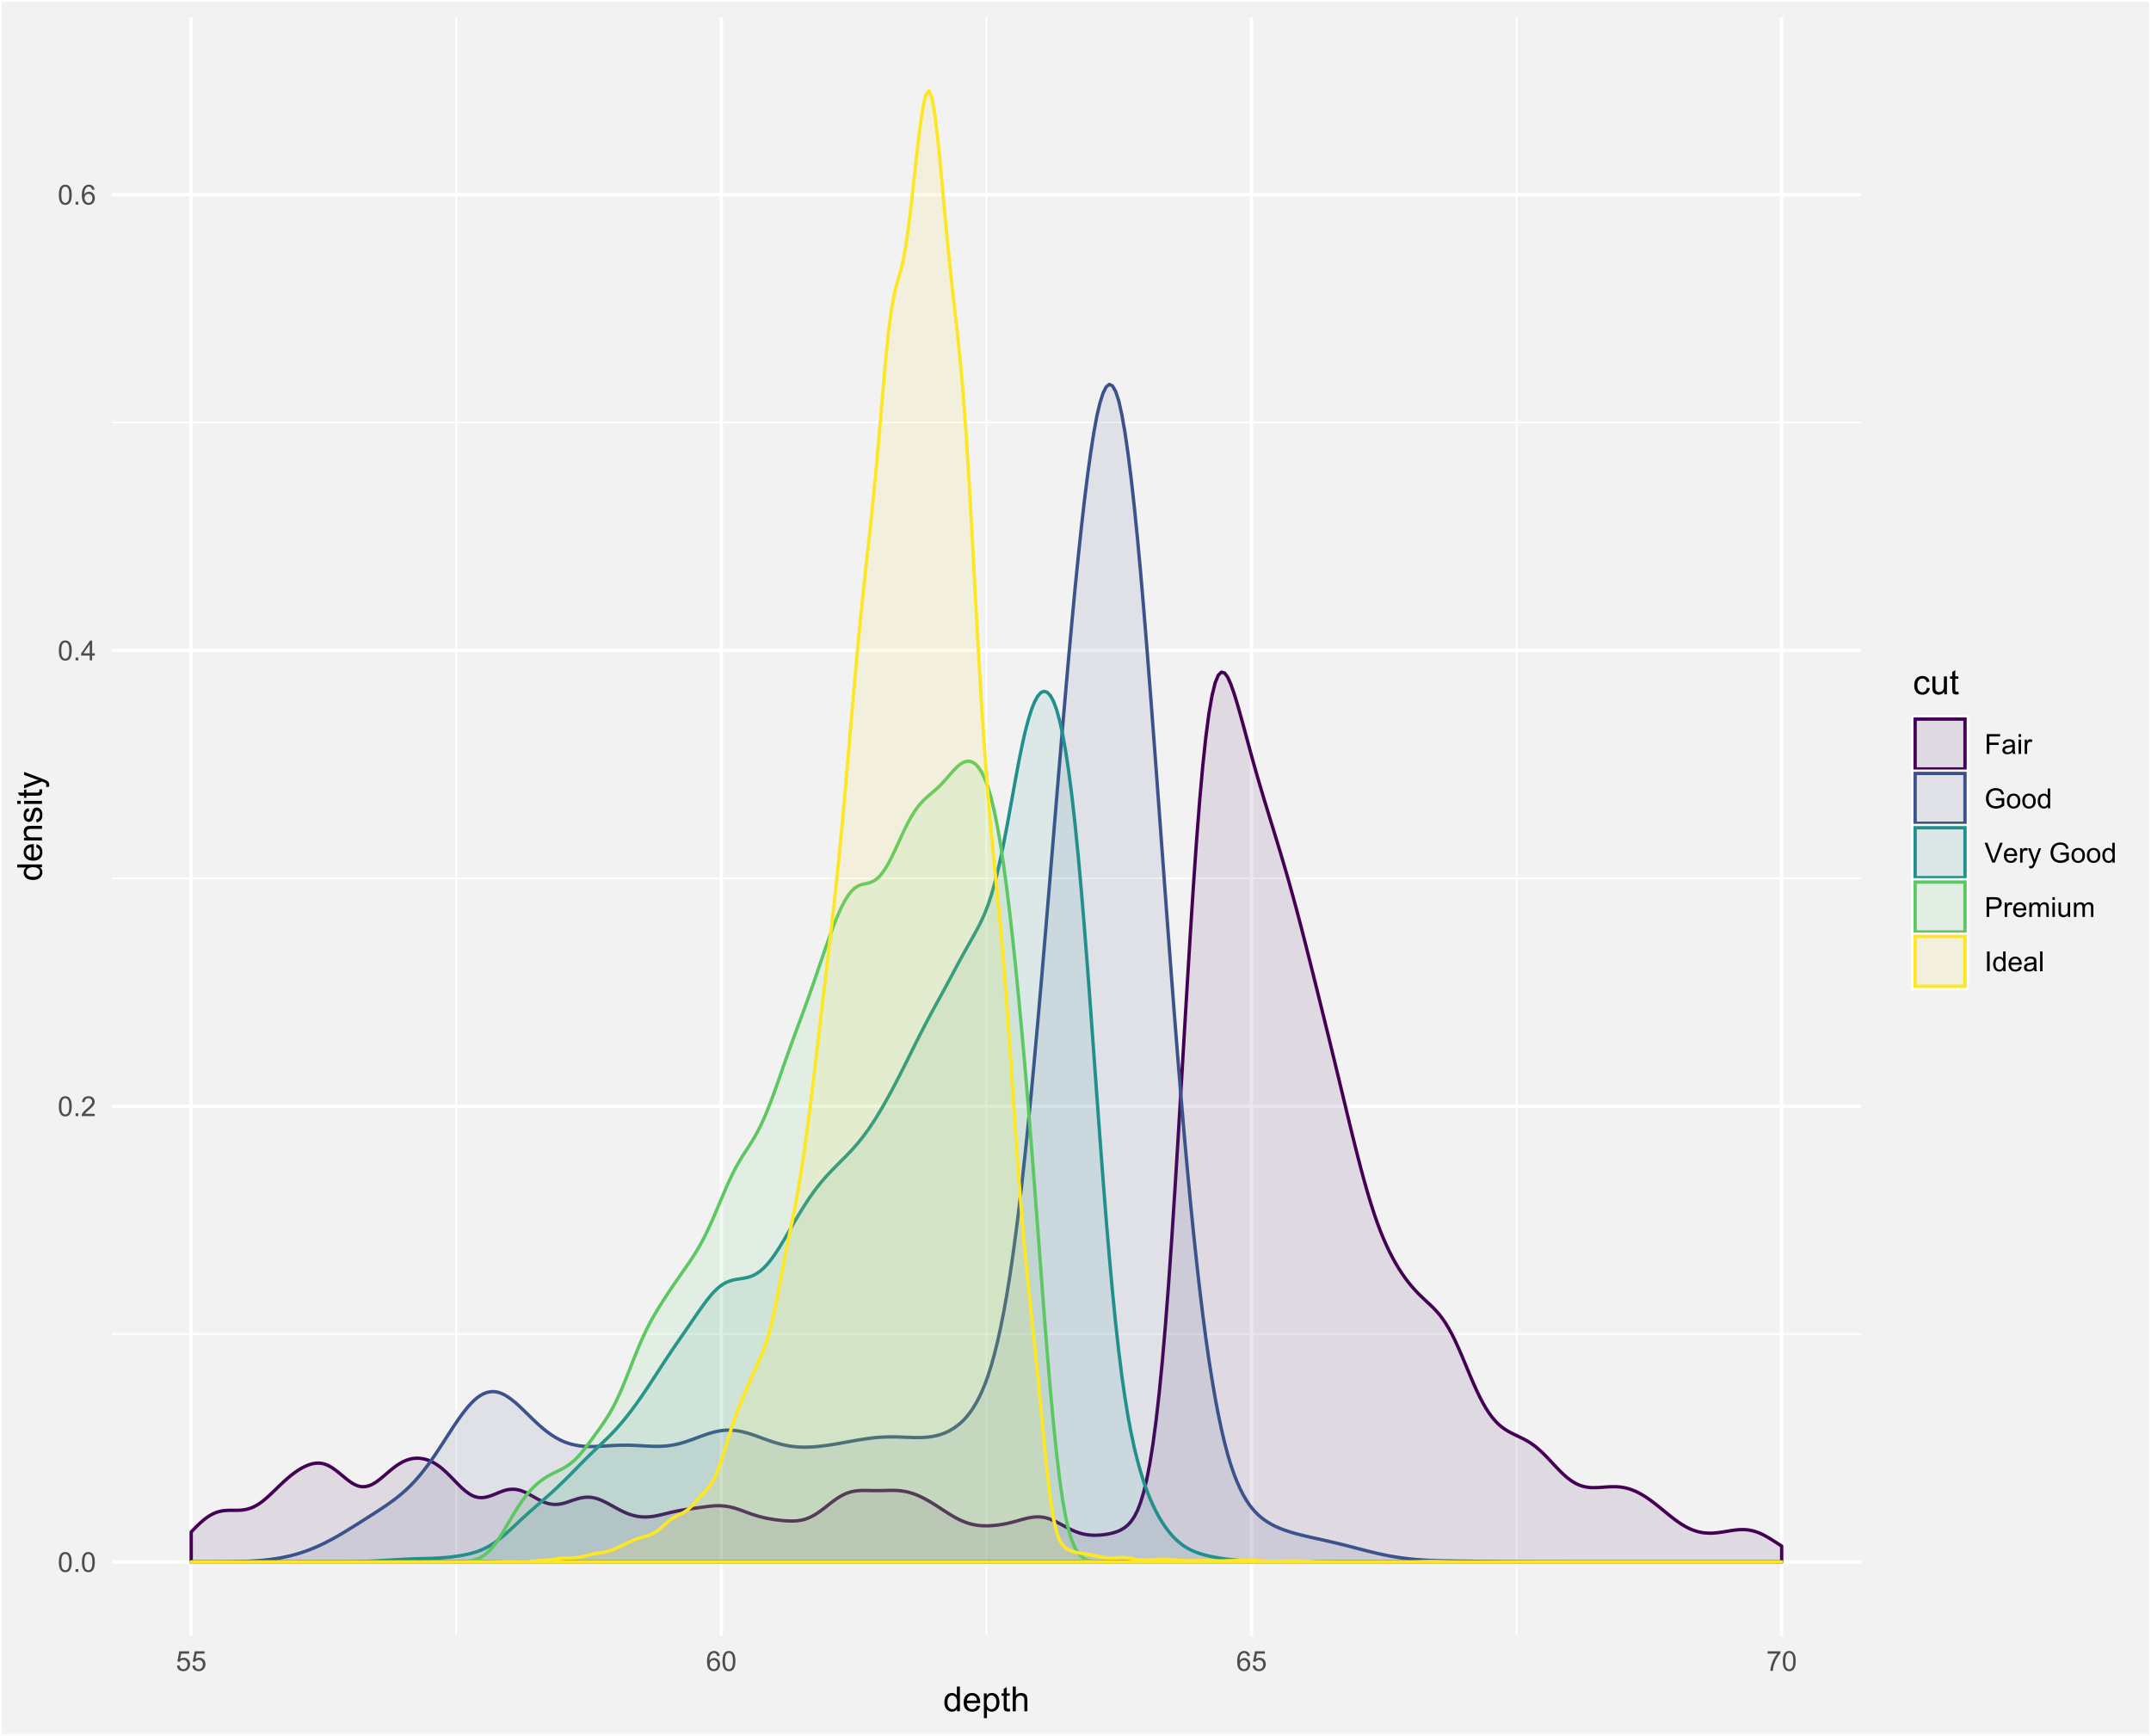<?xml version="1.0" encoding="UTF-8"?>
<svg xmlns="http://www.w3.org/2000/svg" xmlns:xlink="http://www.w3.org/1999/xlink" width="684pt" height="552pt" viewBox="0 0 684 552" version="1.1">
<defs>
<g>
<symbol overflow="visible" id="glyph0-0">
<path style="stroke:none;" d="M 0.367 -3.105 C 0.363 -3.848 0.438 -4.445 0.594 -4.902 C 0.742 -5.355 0.973 -5.707 1.277 -5.953 C 1.578 -6.199 1.957 -6.32 2.418 -6.324 C 2.754 -6.32 3.051 -6.254 3.309 -6.121 C 3.562 -5.984 3.773 -5.789 3.938 -5.531 C 4.102 -5.273 4.23 -4.961 4.328 -4.594 C 4.422 -4.227 4.469 -3.73 4.473 -3.105 C 4.469 -2.367 4.395 -1.77 4.242 -1.316 C 4.09 -0.859 3.863 -0.508 3.562 -0.262 C 3.258 -0.016 2.875 0.105 2.418 0.109 C 1.809 0.105 1.332 -0.109 0.988 -0.547 C 0.57 -1.066 0.363 -1.922 0.367 -3.105 Z M 1.16 -3.105 C 1.16 -2.07 1.281 -1.379 1.523 -1.039 C 1.766 -0.695 2.062 -0.527 2.418 -0.527 C 2.773 -0.527 3.074 -0.699 3.316 -1.043 C 3.559 -1.387 3.68 -2.074 3.68 -3.105 C 3.68 -4.145 3.559 -4.832 3.316 -5.172 C 3.074 -5.512 2.77 -5.684 2.41 -5.684 C 2.051 -5.684 1.77 -5.531 1.559 -5.234 C 1.293 -4.844 1.16 -4.137 1.16 -3.105 Z M 1.16 -3.105 "/>
</symbol>
<symbol overflow="visible" id="glyph0-1">
<path style="stroke:none;" d="M 0.801 0 L 0.801 -0.883 L 1.68 -0.883 L 1.68 0 Z M 0.801 0 "/>
</symbol>
<symbol overflow="visible" id="glyph0-2">
<path style="stroke:none;" d="M 4.43 -0.742 L 4.43 0 L 0.266 0 C 0.258 -0.188 0.289 -0.367 0.355 -0.539 C 0.461 -0.82 0.629 -1.098 0.863 -1.375 C 1.094 -1.648 1.434 -1.965 1.879 -2.328 C 2.562 -2.887 3.023 -3.332 3.266 -3.664 C 3.5 -3.988 3.621 -4.301 3.625 -4.594 C 3.621 -4.898 3.512 -5.156 3.297 -5.367 C 3.074 -5.578 2.789 -5.684 2.441 -5.684 C 2.066 -5.684 1.77 -5.57 1.547 -5.348 C 1.32 -5.125 1.207 -4.816 1.207 -4.422 L 0.414 -4.504 C 0.465 -5.094 0.668 -5.543 1.027 -5.855 C 1.379 -6.164 1.855 -6.32 2.457 -6.324 C 3.059 -6.32 3.539 -6.152 3.891 -5.82 C 4.242 -5.484 4.418 -5.07 4.422 -4.578 C 4.418 -4.32 4.367 -4.074 4.266 -3.832 C 4.164 -3.59 3.992 -3.332 3.754 -3.062 C 3.512 -2.793 3.113 -2.426 2.562 -1.957 C 2.094 -1.566 1.797 -1.301 1.664 -1.16 C 1.531 -1.02 1.422 -0.879 1.34 -0.742 Z M 4.43 -0.742 "/>
</symbol>
<symbol overflow="visible" id="glyph0-3">
<path style="stroke:none;" d="M 2.844 0 L 2.844 -1.508 L 0.113 -1.508 L 0.113 -2.219 L 2.988 -6.301 L 3.617 -6.301 L 3.617 -2.219 L 4.469 -2.219 L 4.469 -1.508 L 3.617 -1.508 L 3.617 0 Z M 2.844 -2.219 L 2.844 -5.059 L 0.871 -2.219 Z M 2.844 -2.219 "/>
</symbol>
<symbol overflow="visible" id="glyph0-4">
<path style="stroke:none;" d="M 4.379 -4.758 L 3.609 -4.695 C 3.539 -4.996 3.441 -5.219 3.316 -5.359 C 3.105 -5.574 2.848 -5.684 2.543 -5.688 C 2.297 -5.684 2.078 -5.617 1.895 -5.484 C 1.648 -5.305 1.457 -5.043 1.32 -4.703 C 1.176 -4.363 1.105 -3.879 1.102 -3.25 C 1.285 -3.531 1.512 -3.742 1.781 -3.879 C 2.051 -4.016 2.332 -4.082 2.629 -4.086 C 3.141 -4.082 3.578 -3.895 3.945 -3.516 C 4.305 -3.137 4.488 -2.645 4.492 -2.047 C 4.488 -1.648 4.402 -1.281 4.234 -0.941 C 4.062 -0.602 3.828 -0.34 3.531 -0.16 C 3.23 0.02 2.895 0.105 2.52 0.109 C 1.871 0.105 1.344 -0.129 0.941 -0.602 C 0.531 -1.074 0.328 -1.855 0.332 -2.949 C 0.328 -4.16 0.551 -5.047 1.004 -5.602 C 1.395 -6.082 1.926 -6.32 2.59 -6.324 C 3.086 -6.32 3.492 -6.184 3.809 -5.906 C 4.125 -5.629 4.312 -5.246 4.379 -4.758 Z M 1.219 -2.039 C 1.219 -1.773 1.273 -1.516 1.387 -1.273 C 1.5 -1.027 1.66 -0.844 1.863 -0.719 C 2.066 -0.59 2.277 -0.527 2.504 -0.527 C 2.828 -0.527 3.109 -0.656 3.348 -0.922 C 3.578 -1.184 3.695 -1.543 3.699 -2 C 3.695 -2.43 3.582 -2.773 3.352 -3.027 C 3.117 -3.273 2.824 -3.398 2.477 -3.402 C 2.121 -3.398 1.824 -3.273 1.582 -3.027 C 1.34 -2.773 1.219 -2.445 1.219 -2.039 Z M 1.219 -2.039 "/>
</symbol>
<symbol overflow="visible" id="glyph0-5">
<path style="stroke:none;" d="M 0.367 -1.648 L 1.176 -1.719 C 1.234 -1.32 1.375 -1.023 1.594 -0.824 C 1.812 -0.625 2.078 -0.527 2.391 -0.527 C 2.762 -0.527 3.074 -0.668 3.336 -0.949 C 3.59 -1.23 3.719 -1.602 3.723 -2.066 C 3.719 -2.504 3.594 -2.852 3.348 -3.109 C 3.098 -3.363 2.773 -3.492 2.375 -3.492 C 2.125 -3.492 1.902 -3.434 1.703 -3.32 C 1.5 -3.207 1.344 -3.062 1.23 -2.883 L 0.504 -2.977 L 1.113 -6.215 L 4.246 -6.215 L 4.246 -5.473 L 1.73 -5.473 L 1.391 -3.781 C 1.766 -4.039 2.164 -4.172 2.582 -4.176 C 3.129 -4.172 3.594 -3.98 3.973 -3.605 C 4.352 -3.223 4.539 -2.734 4.543 -2.137 C 4.539 -1.562 4.375 -1.07 4.043 -0.656 C 3.637 -0.148 3.086 0.105 2.391 0.109 C 1.816 0.105 1.348 -0.051 0.984 -0.371 C 0.621 -0.691 0.414 -1.117 0.367 -1.648 Z M 0.367 -1.648 "/>
</symbol>
<symbol overflow="visible" id="glyph0-6">
<path style="stroke:none;" d="M 0.418 -5.473 L 0.418 -6.219 L 4.496 -6.219 L 4.496 -5.617 C 4.09 -5.188 3.691 -4.621 3.301 -3.914 C 2.902 -3.203 2.602 -2.473 2.391 -1.73 C 2.234 -1.199 2.133 -0.625 2.094 0 L 1.297 0 C 1.305 -0.492 1.402 -1.09 1.59 -1.793 C 1.773 -2.496 2.043 -3.172 2.391 -3.824 C 2.738 -4.477 3.109 -5.027 3.504 -5.473 Z M 0.418 -5.473 "/>
</symbol>
<symbol overflow="visible" id="glyph0-7">
<path style="stroke:none;" d="M 0.723 0 L 0.723 -6.301 L 4.973 -6.301 L 4.973 -5.555 L 1.555 -5.555 L 1.555 -3.605 L 4.512 -3.605 L 4.512 -2.863 L 1.555 -2.863 L 1.555 0 Z M 0.723 0 "/>
</symbol>
<symbol overflow="visible" id="glyph0-8">
<path style="stroke:none;" d="M 3.559 -0.562 C 3.27 -0.32 2.996 -0.148 2.73 -0.047 C 2.465 0.051 2.18 0.098 1.879 0.102 C 1.375 0.098 0.988 -0.02 0.719 -0.266 C 0.449 -0.508 0.316 -0.82 0.316 -1.203 C 0.316 -1.422 0.367 -1.629 0.469 -1.816 C 0.57 -2 0.703 -2.148 0.871 -2.262 C 1.031 -2.371 1.215 -2.453 1.426 -2.516 C 1.574 -2.551 1.805 -2.59 2.113 -2.629 C 2.734 -2.703 3.195 -2.793 3.492 -2.895 C 3.492 -3 3.492 -3.066 3.496 -3.098 C 3.492 -3.41 3.418 -3.633 3.277 -3.766 C 3.074 -3.938 2.781 -4.023 2.398 -4.027 C 2.031 -4.023 1.762 -3.961 1.59 -3.836 C 1.414 -3.707 1.289 -3.48 1.207 -3.16 L 0.453 -3.262 C 0.516 -3.582 0.629 -3.844 0.789 -4.043 C 0.945 -4.242 1.172 -4.395 1.473 -4.504 C 1.77 -4.609 2.117 -4.664 2.508 -4.668 C 2.898 -4.664 3.215 -4.617 3.457 -4.527 C 3.699 -4.434 3.879 -4.32 3.996 -4.184 C 4.109 -4.043 4.188 -3.867 4.238 -3.656 C 4.258 -3.523 4.27 -3.285 4.273 -2.945 L 4.273 -1.914 C 4.27 -1.191 4.289 -0.734 4.324 -0.547 C 4.355 -0.352 4.418 -0.172 4.52 0 L 3.711 0 C 3.629 -0.16 3.578 -0.348 3.559 -0.562 Z M 3.492 -2.289 C 3.211 -2.172 2.789 -2.074 2.23 -2 C 1.91 -1.949 1.684 -1.898 1.555 -1.844 C 1.422 -1.785 1.32 -1.699 1.25 -1.59 C 1.176 -1.477 1.141 -1.355 1.145 -1.227 C 1.141 -1.016 1.219 -0.844 1.379 -0.707 C 1.531 -0.57 1.762 -0.504 2.062 -0.504 C 2.359 -0.504 2.621 -0.566 2.855 -0.699 C 3.086 -0.824 3.258 -1.004 3.367 -1.234 C 3.449 -1.406 3.492 -1.664 3.492 -2.008 Z M 3.492 -2.289 "/>
</symbol>
<symbol overflow="visible" id="glyph0-9">
<path style="stroke:none;" d="M 0.586 -5.41 L 0.586 -6.301 L 1.359 -6.301 L 1.359 -5.41 Z M 0.586 0 L 0.586 -4.562 L 1.359 -4.562 L 1.359 0 Z M 0.586 0 "/>
</symbol>
<symbol overflow="visible" id="glyph0-10">
<path style="stroke:none;" d="M 0.57 0 L 0.57 -4.562 L 1.266 -4.562 L 1.266 -3.871 C 1.445 -4.191 1.609 -4.406 1.758 -4.512 C 1.906 -4.613 2.07 -4.664 2.258 -4.668 C 2.516 -4.664 2.781 -4.582 3.051 -4.418 L 2.785 -3.699 C 2.59 -3.809 2.402 -3.867 2.219 -3.867 C 2.047 -3.867 1.895 -3.816 1.762 -3.715 C 1.625 -3.613 1.527 -3.473 1.473 -3.293 C 1.383 -3.016 1.34 -2.715 1.344 -2.391 L 1.344 0 Z M 0.57 0 "/>
</symbol>
<symbol overflow="visible" id="glyph0-11">
<path style="stroke:none;" d="M 3.625 -2.469 L 3.625 -3.211 L 6.297 -3.215 L 6.297 -0.875 C 5.883 -0.547 5.461 -0.301 5.027 -0.137 C 4.59 0.027 4.141 0.105 3.688 0.109 C 3.062 0.105 2.5 -0.023 2 -0.289 C 1.492 -0.551 1.113 -0.934 0.855 -1.438 C 0.598 -1.938 0.469 -2.5 0.469 -3.121 C 0.469 -3.73 0.594 -4.301 0.852 -4.836 C 1.105 -5.363 1.477 -5.758 1.957 -6.02 C 2.438 -6.273 2.992 -6.402 3.621 -6.406 C 4.074 -6.402 4.484 -6.328 4.855 -6.184 C 5.223 -6.035 5.512 -5.832 5.723 -5.566 C 5.93 -5.301 6.09 -4.957 6.199 -4.539 L 5.449 -4.332 C 5.352 -4.648 5.23 -4.902 5.094 -5.086 C 4.953 -5.27 4.754 -5.414 4.492 -5.527 C 4.23 -5.637 3.941 -5.695 3.625 -5.695 C 3.242 -5.695 2.914 -5.637 2.637 -5.52 C 2.359 -5.402 2.133 -5.246 1.965 -5.059 C 1.793 -4.867 1.664 -4.66 1.57 -4.438 C 1.406 -4.047 1.324 -3.625 1.328 -3.172 C 1.324 -2.605 1.422 -2.137 1.617 -1.762 C 1.809 -1.383 2.09 -1.102 2.461 -0.918 C 2.828 -0.734 3.219 -0.645 3.641 -0.645 C 3.996 -0.645 4.348 -0.711 4.695 -0.852 C 5.035 -0.988 5.297 -1.137 5.477 -1.297 L 5.477 -2.469 Z M 3.625 -2.469 "/>
</symbol>
<symbol overflow="visible" id="glyph0-12">
<path style="stroke:none;" d="M 0.293 -2.281 C 0.293 -3.125 0.527 -3.754 0.996 -4.16 C 1.387 -4.496 1.863 -4.664 2.434 -4.668 C 3.059 -4.664 3.57 -4.457 3.969 -4.051 C 4.363 -3.637 4.562 -3.07 4.566 -2.348 C 4.562 -1.758 4.477 -1.297 4.301 -0.961 C 4.125 -0.625 3.867 -0.363 3.535 -0.176 C 3.195 0.008 2.828 0.098 2.434 0.102 C 1.789 0.098 1.273 -0.102 0.883 -0.512 C 0.488 -0.918 0.293 -1.508 0.293 -2.281 Z M 1.086 -2.281 C 1.082 -1.695 1.211 -1.258 1.469 -0.969 C 1.723 -0.672 2.043 -0.527 2.434 -0.531 C 2.812 -0.527 3.133 -0.672 3.391 -0.969 C 3.645 -1.258 3.773 -1.707 3.773 -2.309 C 3.773 -2.871 3.645 -3.297 3.387 -3.59 C 3.129 -3.879 2.809 -4.023 2.434 -4.027 C 2.043 -4.023 1.723 -3.879 1.469 -3.594 C 1.211 -3.301 1.082 -2.863 1.086 -2.281 Z M 1.086 -2.281 "/>
</symbol>
<symbol overflow="visible" id="glyph0-13">
<path style="stroke:none;" d="M 3.539 0 L 3.539 -0.574 C 3.25 -0.125 2.824 0.098 2.266 0.102 C 1.898 0.098 1.562 0 1.262 -0.199 C 0.953 -0.398 0.719 -0.676 0.551 -1.039 C 0.383 -1.395 0.297 -1.809 0.301 -2.277 C 0.297 -2.73 0.375 -3.145 0.527 -3.516 C 0.68 -3.887 0.906 -4.172 1.211 -4.371 C 1.512 -4.566 1.852 -4.664 2.23 -4.668 C 2.5 -4.664 2.746 -4.605 2.965 -4.492 C 3.18 -4.375 3.352 -4.223 3.488 -4.039 L 3.488 -6.301 L 4.258 -6.301 L 4.258 0 Z M 1.094 -2.277 C 1.09 -1.691 1.215 -1.254 1.465 -0.965 C 1.711 -0.672 2 -0.527 2.336 -0.531 C 2.672 -0.527 2.961 -0.664 3.199 -0.945 C 3.434 -1.219 3.551 -1.641 3.555 -2.211 C 3.551 -2.832 3.43 -3.293 3.191 -3.586 C 2.949 -3.879 2.652 -4.023 2.305 -4.027 C 1.957 -4.023 1.672 -3.883 1.441 -3.605 C 1.207 -3.32 1.09 -2.879 1.094 -2.277 Z M 1.094 -2.277 "/>
</symbol>
<symbol overflow="visible" id="glyph0-14">
<path style="stroke:none;" d="M 2.48 0 L 0.039 -6.301 L 0.941 -6.301 L 2.578 -1.723 C 2.711 -1.355 2.82 -1.012 2.91 -0.691 C 3.004 -1.035 3.117 -1.379 3.25 -1.723 L 4.949 -6.301 L 5.801 -6.301 L 3.336 0 Z M 2.48 0 "/>
</symbol>
<symbol overflow="visible" id="glyph0-15">
<path style="stroke:none;" d="M 3.703 -1.469 L 4.504 -1.371 C 4.375 -0.902 4.141 -0.539 3.801 -0.285 C 3.461 -0.027 3.027 0.098 2.496 0.102 C 1.828 0.098 1.297 -0.102 0.906 -0.512 C 0.512 -0.918 0.316 -1.496 0.32 -2.242 C 0.316 -3.008 0.516 -3.605 0.914 -4.031 C 1.309 -4.453 1.82 -4.664 2.453 -4.668 C 3.059 -4.664 3.555 -4.457 3.945 -4.043 C 4.328 -3.629 4.523 -3.043 4.527 -2.289 C 4.523 -2.242 4.523 -2.176 4.523 -2.086 L 1.121 -2.086 C 1.145 -1.582 1.289 -1.195 1.547 -0.93 C 1.801 -0.66 2.117 -0.527 2.5 -0.531 C 2.781 -0.527 3.023 -0.602 3.227 -0.754 C 3.426 -0.902 3.586 -1.141 3.703 -1.469 Z M 1.164 -2.719 L 3.711 -2.719 C 3.672 -3.102 3.578 -3.387 3.422 -3.582 C 3.172 -3.879 2.852 -4.031 2.461 -4.031 C 2.105 -4.031 1.805 -3.91 1.566 -3.672 C 1.32 -3.434 1.188 -3.117 1.164 -2.719 Z M 1.164 -2.719 "/>
</symbol>
<symbol overflow="visible" id="glyph0-16">
<path style="stroke:none;" d="M 0.547 1.758 L 0.461 1.031 C 0.629 1.078 0.777 1.102 0.902 1.102 C 1.074 1.102 1.211 1.07 1.312 1.016 C 1.414 0.953 1.5 0.875 1.57 0.773 C 1.617 0.695 1.695 0.504 1.805 0.199 C 1.82 0.152 1.844 0.086 1.875 0.008 L 0.141 -4.562 L 0.977 -4.562 L 1.926 -1.922 C 2.047 -1.586 2.156 -1.23 2.258 -0.863 C 2.344 -1.215 2.449 -1.562 2.574 -1.902 L 3.551 -4.562 L 4.324 -4.562 L 2.586 0.078 C 2.398 0.574 2.254 0.922 2.152 1.113 C 2.012 1.367 1.855 1.551 1.68 1.672 C 1.5 1.789 1.289 1.852 1.043 1.852 C 0.895 1.852 0.727 1.82 0.547 1.758 Z M 0.547 1.758 "/>
</symbol>
<symbol overflow="visible" id="glyph0-17">
<path style="stroke:none;" d=""/>
</symbol>
<symbol overflow="visible" id="glyph0-18">
<path style="stroke:none;" d="M 0.68 0 L 0.68 -6.301 L 3.055 -6.301 C 3.469 -6.297 3.789 -6.277 4.012 -6.238 C 4.32 -6.184 4.578 -6.086 4.789 -5.941 C 4.996 -5.797 5.168 -5.594 5.297 -5.336 C 5.422 -5.074 5.484 -4.789 5.488 -4.477 C 5.484 -3.941 5.312 -3.488 4.977 -3.117 C 4.633 -2.746 4.02 -2.559 3.129 -2.562 L 1.512 -2.562 L 1.512 0 Z M 1.512 -3.305 L 3.141 -3.305 C 3.68 -3.305 4.062 -3.402 4.289 -3.605 C 4.516 -3.801 4.629 -4.086 4.629 -4.453 C 4.629 -4.715 4.559 -4.938 4.426 -5.129 C 4.289 -5.312 4.117 -5.438 3.902 -5.5 C 3.762 -5.535 3.5 -5.555 3.125 -5.555 L 1.512 -5.555 Z M 1.512 -3.305 "/>
</symbol>
<symbol overflow="visible" id="glyph0-19">
<path style="stroke:none;" d="M 0.578 0 L 0.578 -4.562 L 1.273 -4.562 L 1.273 -3.922 C 1.414 -4.141 1.605 -4.32 1.844 -4.461 C 2.078 -4.594 2.348 -4.664 2.656 -4.668 C 2.992 -4.664 3.27 -4.594 3.488 -4.457 C 3.699 -4.312 3.852 -4.117 3.945 -3.867 C 4.301 -4.398 4.773 -4.664 5.355 -4.668 C 5.805 -4.664 6.148 -4.539 6.395 -4.289 C 6.637 -4.039 6.762 -3.652 6.762 -3.133 L 6.762 0 L 5.996 0 L 5.996 -2.875 C 5.992 -3.184 5.969 -3.406 5.918 -3.543 C 5.867 -3.676 5.773 -3.785 5.645 -3.871 C 5.512 -3.953 5.359 -3.996 5.184 -3.996 C 4.859 -3.996 4.594 -3.887 4.383 -3.676 C 4.172 -3.457 4.066 -3.117 4.066 -2.652 L 4.066 0 L 3.293 0 L 3.293 -2.965 C 3.293 -3.309 3.227 -3.566 3.102 -3.738 C 2.973 -3.91 2.77 -3.996 2.484 -3.996 C 2.266 -3.996 2.062 -3.938 1.879 -3.824 C 1.691 -3.707 1.559 -3.539 1.477 -3.32 C 1.391 -3.098 1.348 -2.781 1.352 -2.367 L 1.352 0 Z M 0.578 0 "/>
</symbol>
<symbol overflow="visible" id="glyph0-20">
<path style="stroke:none;" d="M 3.57 0 L 3.57 -0.672 C 3.211 -0.156 2.73 0.098 2.121 0.102 C 1.852 0.098 1.598 0.051 1.367 -0.051 C 1.133 -0.152 0.961 -0.281 0.848 -0.441 C 0.734 -0.594 0.656 -0.785 0.609 -1.016 C 0.578 -1.164 0.562 -1.406 0.562 -1.734 L 0.562 -4.562 L 1.336 -4.562 L 1.336 -2.031 C 1.336 -1.625 1.352 -1.352 1.383 -1.215 C 1.43 -1.008 1.531 -0.848 1.691 -0.734 C 1.848 -0.617 2.043 -0.562 2.277 -0.562 C 2.508 -0.562 2.727 -0.621 2.93 -0.738 C 3.133 -0.855 3.273 -1.016 3.359 -1.227 C 3.441 -1.43 3.484 -1.727 3.488 -2.117 L 3.488 -4.562 L 4.262 -4.562 L 4.262 0 Z M 3.57 0 "/>
</symbol>
<symbol overflow="visible" id="glyph0-21">
<path style="stroke:none;" d="M 0.82 0 L 0.82 -6.301 L 1.656 -6.301 L 1.656 0 Z M 0.82 0 "/>
</symbol>
<symbol overflow="visible" id="glyph0-22">
<path style="stroke:none;" d="M 0.562 0 L 0.562 -6.301 L 1.336 -6.301 L 1.336 0 Z M 0.562 0 "/>
</symbol>
<symbol overflow="visible" id="glyph1-0">
<path style="stroke:none;" d="M 4.426 0 L 4.426 -0.719 C 4.059 -0.152 3.527 0.129 2.832 0.129 C 2.371 0.129 1.953 0.004 1.574 -0.246 C 1.191 -0.496 0.895 -0.844 0.688 -1.297 C 0.477 -1.742 0.375 -2.262 0.375 -2.848 C 0.375 -3.414 0.469 -3.93 0.66 -4.395 C 0.848 -4.859 1.133 -5.215 1.516 -5.461 C 1.895 -5.707 2.32 -5.828 2.789 -5.832 C 3.133 -5.828 3.438 -5.758 3.707 -5.613 C 3.973 -5.469 4.191 -5.277 4.359 -5.047 L 4.359 -7.875 L 5.324 -7.875 L 5.324 0 Z M 1.371 -2.848 C 1.371 -2.113 1.523 -1.566 1.832 -1.207 C 2.137 -0.844 2.5 -0.66 2.922 -0.664 C 3.34 -0.66 3.699 -0.836 3.996 -1.184 C 4.293 -1.527 4.441 -2.055 4.441 -2.766 C 4.441 -3.547 4.289 -4.117 3.988 -4.484 C 3.688 -4.844 3.316 -5.027 2.879 -5.031 C 2.445 -5.027 2.086 -4.852 1.801 -4.504 C 1.512 -4.152 1.371 -3.602 1.371 -2.848 Z M 1.371 -2.848 "/>
</symbol>
<symbol overflow="visible" id="glyph1-1">
<path style="stroke:none;" d="M 4.629 -1.836 L 5.629 -1.715 C 5.469 -1.125 5.176 -0.672 4.75 -0.352 C 4.324 -0.031 3.781 0.129 3.121 0.129 C 2.281 0.129 1.617 -0.125 1.133 -0.641 C 0.641 -1.152 0.398 -1.875 0.402 -2.805 C 0.398 -3.762 0.645 -4.504 1.145 -5.035 C 1.637 -5.562 2.277 -5.828 3.066 -5.832 C 3.824 -5.828 4.449 -5.57 4.934 -5.051 C 5.418 -4.531 5.66 -3.801 5.66 -2.863 C 5.66 -2.805 5.656 -2.719 5.656 -2.605 L 1.402 -2.605 C 1.434 -1.977 1.613 -1.496 1.934 -1.164 C 2.25 -0.828 2.645 -0.66 3.125 -0.664 C 3.477 -0.66 3.781 -0.754 4.031 -0.945 C 4.281 -1.129 4.48 -1.426 4.629 -1.836 Z M 1.457 -3.398 L 4.641 -3.398 C 4.598 -3.879 4.473 -4.238 4.273 -4.48 C 3.961 -4.852 3.562 -5.039 3.078 -5.039 C 2.629 -5.039 2.258 -4.891 1.957 -4.594 C 1.652 -4.297 1.484 -3.898 1.457 -3.398 Z M 1.457 -3.398 "/>
</symbol>
<symbol overflow="visible" id="glyph1-2">
<path style="stroke:none;" d="M 0.727 2.188 L 0.727 -5.703 L 1.605 -5.703 L 1.605 -4.961 C 1.812 -5.25 2.047 -5.469 2.309 -5.613 C 2.57 -5.758 2.887 -5.828 3.262 -5.832 C 3.746 -5.828 4.176 -5.703 4.551 -5.457 C 4.922 -5.203 5.203 -4.852 5.391 -4.395 C 5.578 -3.938 5.672 -3.438 5.676 -2.895 C 5.672 -2.309 5.566 -1.781 5.359 -1.316 C 5.148 -0.848 4.844 -0.488 4.449 -0.242 C 4.047 0.008 3.629 0.129 3.191 0.129 C 2.867 0.129 2.578 0.062 2.32 -0.074 C 2.062 -0.211 1.852 -0.383 1.691 -0.59 L 1.691 2.188 Z M 1.602 -2.82 C 1.598 -2.082 1.746 -1.539 2.047 -1.191 C 2.34 -0.836 2.699 -0.66 3.125 -0.664 C 3.551 -0.66 3.918 -0.844 4.227 -1.211 C 4.531 -1.574 4.688 -2.137 4.688 -2.898 C 4.688 -3.625 4.535 -4.168 4.238 -4.531 C 3.938 -4.891 3.582 -5.074 3.168 -5.074 C 2.754 -5.074 2.391 -4.879 2.074 -4.496 C 1.758 -4.109 1.598 -3.551 1.602 -2.82 Z M 1.602 -2.82 "/>
</symbol>
<symbol overflow="visible" id="glyph1-3">
<path style="stroke:none;" d="M 2.836 -0.863 L 2.977 -0.012 C 2.703 0.043 2.457 0.07 2.246 0.074 C 1.891 0.07 1.621 0.02 1.43 -0.09 C 1.234 -0.199 1.098 -0.348 1.02 -0.527 C 0.941 -0.707 0.902 -1.086 0.902 -1.672 L 0.902 -4.953 L 0.195 -4.953 L 0.195 -5.703 L 0.902 -5.703 L 0.902 -7.117 L 1.863 -7.695 L 1.863 -5.703 L 2.836 -5.703 L 2.836 -4.953 L 1.863 -4.953 L 1.863 -1.617 C 1.863 -1.34 1.879 -1.16 1.914 -1.086 C 1.945 -1.004 2 -0.941 2.078 -0.898 C 2.152 -0.848 2.262 -0.824 2.41 -0.828 C 2.516 -0.824 2.66 -0.836 2.836 -0.863 Z M 2.836 -0.863 "/>
</symbol>
<symbol overflow="visible" id="glyph1-4">
<path style="stroke:none;" d="M 0.727 0 L 0.727 -7.875 L 1.691 -7.875 L 1.691 -5.047 C 2.141 -5.566 2.711 -5.828 3.398 -5.832 C 3.82 -5.828 4.188 -5.746 4.5 -5.582 C 4.812 -5.414 5.035 -5.184 5.168 -4.891 C 5.301 -4.598 5.367 -4.172 5.371 -3.613 L 5.371 0 L 4.406 0 L 4.406 -3.613 C 4.406 -4.094 4.301 -4.445 4.09 -4.668 C 3.879 -4.887 3.582 -4.996 3.203 -5 C 2.914 -4.996 2.645 -4.922 2.395 -4.777 C 2.141 -4.625 1.961 -4.426 1.852 -4.172 C 1.742 -3.918 1.688 -3.566 1.691 -3.121 L 1.691 0 Z M 0.727 0 "/>
</symbol>
<symbol overflow="visible" id="glyph1-5">
<path style="stroke:none;" d="M 4.445 -2.09 L 5.398 -1.965 C 5.289 -1.309 5.023 -0.797 4.598 -0.426 C 4.168 -0.055 3.645 0.129 3.023 0.129 C 2.242 0.129 1.613 -0.125 1.141 -0.637 C 0.664 -1.145 0.426 -1.875 0.43 -2.832 C 0.426 -3.441 0.527 -3.98 0.734 -4.445 C 0.938 -4.906 1.25 -5.254 1.668 -5.484 C 2.082 -5.715 2.535 -5.828 3.031 -5.832 C 3.645 -5.828 4.152 -5.672 4.547 -5.363 C 4.941 -5.047 5.191 -4.602 5.305 -4.027 L 4.367 -3.883 C 4.273 -4.262 4.117 -4.551 3.891 -4.746 C 3.664 -4.941 3.387 -5.039 3.066 -5.039 C 2.574 -5.039 2.18 -4.863 1.879 -4.516 C 1.57 -4.164 1.418 -3.613 1.422 -2.859 C 1.418 -2.09 1.566 -1.531 1.863 -1.184 C 2.156 -0.836 2.539 -0.66 3.012 -0.664 C 3.391 -0.66 3.707 -0.777 3.961 -1.012 C 4.215 -1.242 4.375 -1.602 4.445 -2.09 Z M 4.445 -2.09 "/>
</symbol>
<symbol overflow="visible" id="glyph1-6">
<path style="stroke:none;" d="M 4.465 0 L 4.465 -0.836 C 4.02 -0.191 3.414 0.129 2.652 0.129 C 2.312 0.129 2 0.066 1.711 -0.062 C 1.418 -0.191 1.199 -0.355 1.059 -0.551 C 0.914 -0.746 0.816 -0.984 0.762 -1.266 C 0.723 -1.453 0.703 -1.754 0.703 -2.172 L 0.703 -5.703 L 1.672 -5.703 L 1.672 -2.539 C 1.668 -2.031 1.688 -1.691 1.73 -1.52 C 1.785 -1.262 1.914 -1.062 2.113 -0.922 C 2.309 -0.773 2.555 -0.703 2.848 -0.703 C 3.137 -0.703 3.406 -0.777 3.66 -0.926 C 3.914 -1.074 4.094 -1.273 4.199 -1.531 C 4.305 -1.785 4.359 -2.16 4.359 -2.648 L 4.359 -5.703 L 5.328 -5.703 L 5.328 0 Z M 4.465 0 "/>
</symbol>
<symbol overflow="visible" id="glyph2-0">
<path style="stroke:none;" d="M 0 -4.426 L -0.719 -4.426 C -0.152 -4.059 0.129 -3.527 0.129 -2.832 C 0.129 -2.371 0.004 -1.953 -0.246 -1.574 C -0.496 -1.191 -0.844 -0.895 -1.297 -0.688 C -1.742 -0.477 -2.262 -0.375 -2.848 -0.375 C -3.414 -0.375 -3.93 -0.469 -4.395 -0.66 C -4.859 -0.848 -5.215 -1.133 -5.461 -1.516 C -5.707 -1.895 -5.828 -2.32 -5.832 -2.789 C -5.828 -3.133 -5.758 -3.438 -5.613 -3.707 C -5.469 -3.973 -5.277 -4.191 -5.047 -4.359 L -7.875 -4.363 L -7.875 -5.324 L 0 -5.324 Z M -2.848 -1.371 C -2.113 -1.371 -1.566 -1.523 -1.207 -1.832 C -0.844 -2.137 -0.66 -2.5 -0.664 -2.922 C -0.66 -3.34 -0.836 -3.699 -1.184 -3.996 C -1.527 -4.293 -2.055 -4.441 -2.766 -4.441 C -3.547 -4.441 -4.117 -4.289 -4.484 -3.988 C -4.844 -3.688 -5.027 -3.316 -5.031 -2.879 C -5.027 -2.445 -4.852 -2.086 -4.504 -1.801 C -4.152 -1.512 -3.602 -1.371 -2.848 -1.371 Z M -2.848 -1.371 "/>
</symbol>
<symbol overflow="visible" id="glyph2-1">
<path style="stroke:none;" d="M -1.836 -4.629 L -1.715 -5.629 C -1.125 -5.469 -0.672 -5.176 -0.352 -4.75 C -0.031 -4.324 0.129 -3.781 0.129 -3.121 C 0.129 -2.281 -0.125 -1.617 -0.641 -1.133 C -1.152 -0.641 -1.875 -0.398 -2.805 -0.402 C -3.762 -0.398 -4.504 -0.645 -5.035 -1.145 C -5.562 -1.637 -5.828 -2.277 -5.832 -3.066 C -5.828 -3.824 -5.57 -4.449 -5.051 -4.934 C -4.531 -5.418 -3.801 -5.66 -2.863 -5.66 C -2.805 -5.66 -2.719 -5.656 -2.605 -5.656 L -2.605 -1.402 C -1.977 -1.434 -1.496 -1.613 -1.164 -1.934 C -0.828 -2.25 -0.66 -2.645 -0.664 -3.125 C -0.66 -3.477 -0.754 -3.781 -0.941 -4.031 C -1.125 -4.281 -1.422 -4.48 -1.836 -4.629 Z M -3.398 -1.457 L -3.398 -4.641 C -3.879 -4.598 -4.238 -4.473 -4.48 -4.273 C -4.852 -3.961 -5.039 -3.562 -5.039 -3.078 C -5.039 -2.629 -4.891 -2.258 -4.594 -1.957 C -4.297 -1.652 -3.898 -1.484 -3.398 -1.457 Z M -3.398 -1.457 "/>
</symbol>
<symbol overflow="visible" id="glyph2-2">
<path style="stroke:none;" d="M 0 -0.727 L -5.703 -0.727 L -5.703 -1.594 L -4.895 -1.594 C -5.516 -2.012 -5.828 -2.617 -5.832 -3.41 C -5.828 -3.754 -5.766 -4.066 -5.645 -4.355 C -5.52 -4.641 -5.359 -4.859 -5.16 -5.004 C -4.957 -5.145 -4.719 -5.242 -4.445 -5.305 C -4.266 -5.336 -3.953 -5.355 -3.508 -5.359 L 0 -5.359 L 0 -4.395 L -3.469 -4.395 C -3.863 -4.395 -4.156 -4.355 -4.352 -4.281 C -4.543 -4.203 -4.699 -4.07 -4.82 -3.879 C -4.934 -3.688 -4.992 -3.461 -4.996 -3.207 C -4.992 -2.793 -4.859 -2.438 -4.602 -2.141 C -4.336 -1.836 -3.844 -1.688 -3.117 -1.691 L 0 -1.691 Z M 0 -0.727 "/>
</symbol>
<symbol overflow="visible" id="glyph2-3">
<path style="stroke:none;" d="M -1.703 -0.34 L -1.852 -1.293 C -1.469 -1.344 -1.172 -1.492 -0.969 -1.742 C -0.762 -1.984 -0.66 -2.328 -0.664 -2.773 C -0.66 -3.211 -0.75 -3.539 -0.934 -3.758 C -1.113 -3.969 -1.328 -4.078 -1.574 -4.082 C -1.789 -4.078 -1.961 -3.984 -2.09 -3.797 C -2.172 -3.664 -2.281 -3.332 -2.418 -2.809 C -2.594 -2.098 -2.75 -1.609 -2.883 -1.336 C -3.012 -1.062 -3.191 -0.852 -3.422 -0.711 C -3.652 -0.566 -3.906 -0.496 -4.188 -0.5 C -4.441 -0.496 -4.676 -0.555 -4.895 -0.672 C -5.105 -0.785 -5.289 -0.945 -5.438 -1.148 C -5.547 -1.297 -5.637 -1.5 -5.715 -1.762 C -5.789 -2.02 -5.828 -2.301 -5.832 -2.602 C -5.828 -3.047 -5.766 -3.438 -5.637 -3.777 C -5.508 -4.113 -5.332 -4.363 -5.113 -4.527 C -4.891 -4.688 -4.598 -4.797 -4.234 -4.859 L -4.102 -3.914 C -4.395 -3.871 -4.621 -3.746 -4.789 -3.543 C -4.953 -3.336 -5.039 -3.043 -5.039 -2.668 C -5.039 -2.223 -4.965 -1.906 -4.816 -1.719 C -4.668 -1.523 -4.496 -1.43 -4.301 -1.434 C -4.176 -1.43 -4.062 -1.469 -3.965 -1.551 C -3.859 -1.629 -3.773 -1.754 -3.707 -1.922 C -3.668 -2.016 -3.586 -2.301 -3.461 -2.777 C -3.273 -3.461 -3.121 -3.938 -3.008 -4.207 C -2.891 -4.477 -2.723 -4.688 -2.5 -4.844 C -2.277 -4.996 -2.004 -5.074 -1.676 -5.074 C -1.352 -5.074 -1.047 -4.98 -0.766 -4.793 C -0.48 -4.605 -0.262 -4.332 -0.105 -3.98 C 0.051 -3.621 0.129 -3.223 0.129 -2.777 C 0.129 -2.035 -0.023 -1.469 -0.332 -1.082 C -0.641 -0.691 -1.098 -0.445 -1.703 -0.34 Z M -1.703 -0.34 "/>
</symbol>
<symbol overflow="visible" id="glyph2-4">
<path style="stroke:none;" d="M -6.762 -0.73 L -7.875 -0.73 L -7.875 -1.699 L -6.762 -1.699 Z M 0 -0.73 L -5.703 -0.73 L -5.703 -1.699 L 0 -1.695 Z M 0 -0.73 "/>
</symbol>
<symbol overflow="visible" id="glyph2-5">
<path style="stroke:none;" d="M -0.863 -2.836 L -0.012 -2.977 C 0.043 -2.703 0.07 -2.457 0.074 -2.246 C 0.07 -1.891 0.02 -1.621 -0.09 -1.43 C -0.199 -1.234 -0.348 -1.098 -0.527 -1.02 C -0.707 -0.941 -1.086 -0.902 -1.672 -0.902 L -4.953 -0.902 L -4.953 -0.195 L -5.703 -0.195 L -5.703 -0.902 L -7.117 -0.902 L -7.695 -1.863 L -5.703 -1.863 L -5.703 -2.836 L -4.953 -2.836 L -4.953 -1.863 L -1.617 -1.863 C -1.34 -1.863 -1.16 -1.879 -1.082 -1.914 C -1 -1.945 -0.938 -2 -0.895 -2.078 C -0.848 -2.152 -0.824 -2.262 -0.828 -2.41 C -0.824 -2.516 -0.836 -2.66 -0.863 -2.836 Z M -0.863 -2.836 "/>
</symbol>
<symbol overflow="visible" id="glyph2-6">
<path style="stroke:none;" d="M 2.195 -0.684 L 1.289 -0.574 C 1.344 -0.785 1.371 -0.969 1.375 -1.129 C 1.371 -1.34 1.336 -1.512 1.266 -1.641 C 1.195 -1.77 1.094 -1.875 0.969 -1.961 C 0.867 -2.02 0.629 -2.117 0.246 -2.258 C 0.191 -2.27 0.113 -2.301 0.012 -2.344 L -5.703 -0.176 L -5.703 -1.219 L -2.402 -2.406 C -1.98 -2.559 -1.539 -2.695 -1.078 -2.82 C -1.523 -2.926 -1.957 -3.059 -2.379 -3.219 L -5.703 -4.438 L -5.703 -5.402 L 0.098 -3.234 C 0.719 -3 1.148 -2.816 1.391 -2.691 C 1.707 -2.516 1.941 -2.32 2.094 -2.098 C 2.238 -1.875 2.312 -1.609 2.316 -1.305 C 2.312 -1.117 2.273 -0.91 2.195 -0.684 Z M 2.195 -0.684 "/>
</symbol>
</g>
<clipPath id="clip1">
  <path d="M 35.508 5.48 L 592.844 5.48 L 592.844 521.176 L 35.508 521.176 Z M 35.508 5.48 "/>
</clipPath>
</defs>
<g id="surface1">
<rect x="0" y="0" width="684" height="552" style="fill:rgb(100%,100%,100%);fill-opacity:1;stroke:none;"/>
<rect x="0" y="0" width="684" height="552" style="fill:rgb(94.902%,94.902%,94.902%);fill-opacity:1;stroke:none;"/>
<path style="fill:none;stroke-width:1.067;stroke-linecap:round;stroke-linejoin:round;stroke:rgb(100%,100%,100%);stroke-opacity:1;stroke-miterlimit:10;" d="M 0 552 L 684 552 L 684 0 L 0 0 Z M 0 552 "/>
<g clip-path="url(#clip1)" clip-rule="nonzero">
<path style=" stroke:none;fill-rule:nonzero;fill:rgb(94.902%,94.902%,94.902%);fill-opacity:1;" d="M 35.508 520.176 L 591.844 520.176 L 591.844 5.48 L 35.508 5.48 Z M 35.508 520.176 "/>
<path style="fill:none;stroke-width:0.533;stroke-linecap:butt;stroke-linejoin:round;stroke:rgb(100%,100%,100%);stroke-opacity:1;stroke-miterlimit:10;" d="M 35.508 424.301 L 591.844 424.301 "/>
<path style="fill:none;stroke-width:0.533;stroke-linecap:butt;stroke-linejoin:round;stroke:rgb(100%,100%,100%);stroke-opacity:1;stroke-miterlimit:10;" d="M 35.508 279.344 L 591.844 279.344 "/>
<path style="fill:none;stroke-width:0.533;stroke-linecap:butt;stroke-linejoin:round;stroke:rgb(100%,100%,100%);stroke-opacity:1;stroke-miterlimit:10;" d="M 35.508 134.387 L 591.844 134.387 "/>
<path style="fill:none;stroke-width:0.533;stroke-linecap:butt;stroke-linejoin:round;stroke:rgb(100%,100%,100%);stroke-opacity:1;stroke-miterlimit:10;" d="M 145.09 520.176 L 145.09 5.48 "/>
<path style="fill:none;stroke-width:0.533;stroke-linecap:butt;stroke-linejoin:round;stroke:rgb(100%,100%,100%);stroke-opacity:1;stroke-miterlimit:10;" d="M 313.676 520.176 L 313.676 5.48 "/>
<path style="fill:none;stroke-width:0.533;stroke-linecap:butt;stroke-linejoin:round;stroke:rgb(100%,100%,100%);stroke-opacity:1;stroke-miterlimit:10;" d="M 482.262 520.176 L 482.262 5.48 "/>
<path style="fill:none;stroke-width:1.067;stroke-linecap:butt;stroke-linejoin:round;stroke:rgb(100%,100%,100%);stroke-opacity:1;stroke-miterlimit:10;" d="M 35.508 496.781 L 591.844 496.781 "/>
<path style="fill:none;stroke-width:1.067;stroke-linecap:butt;stroke-linejoin:round;stroke:rgb(100%,100%,100%);stroke-opacity:1;stroke-miterlimit:10;" d="M 35.508 351.824 L 591.844 351.824 "/>
<path style="fill:none;stroke-width:1.067;stroke-linecap:butt;stroke-linejoin:round;stroke:rgb(100%,100%,100%);stroke-opacity:1;stroke-miterlimit:10;" d="M 35.508 206.867 L 591.844 206.867 "/>
<path style="fill:none;stroke-width:1.067;stroke-linecap:butt;stroke-linejoin:round;stroke:rgb(100%,100%,100%);stroke-opacity:1;stroke-miterlimit:10;" d="M 35.508 61.91 L 591.844 61.91 "/>
<path style="fill:none;stroke-width:1.067;stroke-linecap:butt;stroke-linejoin:round;stroke:rgb(100%,100%,100%);stroke-opacity:1;stroke-miterlimit:10;" d="M 60.797 520.176 L 60.797 5.48 "/>
<path style="fill:none;stroke-width:1.067;stroke-linecap:butt;stroke-linejoin:round;stroke:rgb(100%,100%,100%);stroke-opacity:1;stroke-miterlimit:10;" d="M 229.383 520.176 L 229.383 5.48 "/>
<path style="fill:none;stroke-width:1.067;stroke-linecap:butt;stroke-linejoin:round;stroke:rgb(100%,100%,100%);stroke-opacity:1;stroke-miterlimit:10;" d="M 397.969 520.176 L 397.969 5.48 "/>
<path style="fill:none;stroke-width:1.067;stroke-linecap:butt;stroke-linejoin:round;stroke:rgb(100%,100%,100%);stroke-opacity:1;stroke-miterlimit:10;" d="M 566.555 520.176 L 566.555 5.48 "/>
<path style="fill-rule:nonzero;fill:rgb(26.667%,0.392%,32.941%);fill-opacity:0.102;stroke-width:1.067;stroke-linecap:round;stroke-linejoin:round;stroke:rgb(26.667%,0.392%,32.941%);stroke-opacity:1;stroke-miterlimit:10;" d="M 60.797 487.234 L 61.785 486.211 L 62.773 485.219 L 63.766 484.277 L 64.754 483.414 L 65.746 482.652 L 66.734 482 L 67.723 481.461 L 68.715 481.039 L 69.703 480.73 L 70.691 480.523 L 71.684 480.406 L 72.672 480.355 L 73.664 480.344 L 74.652 480.352 L 75.641 480.344 L 76.633 480.297 L 77.621 480.18 L 78.609 479.98 L 79.602 479.684 L 80.59 479.281 L 81.582 478.766 L 82.57 478.145 L 83.559 477.422 L 84.551 476.602 L 85.539 475.715 L 86.527 474.785 L 87.52 473.828 L 88.508 472.871 L 89.5 471.926 L 90.488 471.008 L 91.477 470.129 L 92.469 469.305 L 93.457 468.539 L 94.445 467.84 L 95.438 467.211 L 96.426 466.656 L 97.418 466.18 L 98.406 465.801 L 99.395 465.52 L 100.387 465.359 L 101.375 465.324 L 102.363 465.426 L 103.355 465.68 L 104.344 466.09 L 105.336 466.629 L 106.324 467.285 L 107.312 468.035 L 108.305 468.84 L 109.293 469.668 L 110.281 470.473 L 111.273 471.223 L 112.262 471.875 L 113.254 472.371 L 114.242 472.699 L 115.23 472.844 L 116.223 472.801 L 117.211 472.574 L 118.199 472.176 L 119.191 471.621 L 120.18 470.941 L 121.172 470.168 L 122.16 469.336 L 123.148 468.48 L 124.141 467.645 L 125.129 466.848 L 126.117 466.117 L 127.109 465.473 L 128.098 464.922 L 129.09 464.477 L 130.078 464.137 L 131.066 463.906 L 132.059 463.785 L 133.047 463.773 L 134.035 463.863 L 135.027 464.055 L 136.016 464.352 L 137.008 464.75 L 137.996 465.254 L 138.984 465.867 L 139.977 466.582 L 140.965 467.395 L 141.953 468.301 L 142.945 469.27 L 143.934 470.281 L 144.926 471.305 L 145.914 472.305 L 146.902 473.258 L 147.895 474.121 L 148.883 474.875 L 149.871 475.488 L 150.863 475.945 L 151.852 476.215 L 152.844 476.32 L 153.832 476.273 L 154.82 476.094 L 155.812 475.805 L 156.801 475.445 L 157.789 475.039 L 158.781 474.633 L 159.77 474.254 L 160.762 473.941 L 161.75 473.734 L 162.738 473.641 L 163.73 473.668 L 164.719 473.82 L 165.707 474.094 L 166.699 474.473 L 167.688 474.941 L 168.68 475.469 L 169.668 476.035 L 170.656 476.598 L 171.648 477.129 L 172.637 477.598 L 173.625 477.98 L 174.617 478.262 L 175.605 478.43 L 176.598 478.484 L 177.586 478.422 L 178.574 478.262 L 179.566 478.016 L 180.555 477.699 L 181.543 477.359 L 182.535 477.02 L 183.523 476.707 L 184.516 476.449 L 185.504 476.266 L 186.492 476.172 L 187.484 476.18 L 188.473 476.293 L 189.461 476.52 L 190.453 476.844 L 191.441 477.246 L 192.434 477.719 L 193.422 478.23 L 194.41 478.773 L 195.402 479.324 L 196.391 479.867 L 197.379 480.387 L 198.371 480.867 L 199.359 481.297 L 200.352 481.664 L 201.34 481.965 L 202.328 482.199 L 203.32 482.359 L 204.309 482.449 L 205.297 482.469 L 206.289 482.426 L 207.277 482.324 L 208.27 482.172 L 209.258 481.977 L 210.246 481.754 L 211.238 481.516 L 212.227 481.273 L 213.215 481.035 L 214.207 480.812 L 215.195 480.602 L 216.188 480.41 L 217.176 480.238 L 218.164 480.082 L 219.156 479.934 L 220.145 479.793 L 221.133 479.656 L 222.125 479.516 L 223.113 479.379 L 224.105 479.242 L 225.094 479.117 L 226.082 479.008 L 227.074 478.926 L 228.062 478.883 L 229.051 478.887 L 230.043 478.949 L 231.031 479.066 L 232.023 479.246 L 233.012 479.48 L 234 479.766 L 234.992 480.086 L 235.98 480.438 L 236.969 480.805 L 237.961 481.172 L 238.949 481.523 L 239.941 481.855 L 240.93 482.16 L 241.918 482.434 L 242.91 482.676 L 243.898 482.887 L 244.887 483.07 L 245.879 483.234 L 246.867 483.375 L 247.859 483.496 L 248.848 483.602 L 249.836 483.684 L 250.828 483.738 L 251.816 483.754 L 252.805 483.727 L 253.797 483.637 L 254.785 483.48 L 255.777 483.242 L 256.766 482.91 L 257.754 482.48 L 258.746 481.957 L 259.734 481.355 L 260.723 480.68 L 261.715 479.949 L 262.703 479.184 L 263.695 478.402 L 264.684 477.637 L 265.672 476.906 L 266.664 476.246 L 267.652 475.66 L 268.641 475.172 L 269.633 474.773 L 270.621 474.473 L 271.613 474.262 L 272.602 474.125 L 273.59 474.055 L 274.582 474.027 L 275.57 474.035 L 276.559 474.051 L 277.551 474.07 L 278.539 474.078 L 279.531 474.074 L 280.52 474.059 L 281.508 474.035 L 282.5 474.012 L 283.488 474 L 284.477 474.012 L 285.469 474.055 L 286.457 474.145 L 287.449 474.289 L 288.438 474.484 L 289.426 474.742 L 290.418 475.055 L 291.406 475.422 L 292.395 475.848 L 293.387 476.316 L 294.375 476.836 L 295.367 477.395 L 296.355 477.984 L 297.344 478.602 L 298.336 479.234 L 300.312 480.523 L 301.305 481.16 L 302.293 481.777 L 303.285 482.367 L 304.273 482.918 L 305.262 483.414 L 306.254 483.855 L 307.242 484.238 L 308.23 484.559 L 309.223 484.816 L 310.211 485.012 L 311.203 485.152 L 312.191 485.238 L 313.18 485.277 L 314.172 485.273 L 315.16 485.227 L 316.148 485.152 L 317.141 485.047 L 318.129 484.906 L 319.121 484.742 L 320.109 484.547 L 321.098 484.324 L 322.09 484.078 L 323.078 483.812 L 324.066 483.531 L 325.059 483.254 L 326.047 482.996 L 327.039 482.766 L 328.027 482.582 L 329.016 482.465 L 330.008 482.422 L 330.996 482.469 L 331.984 482.605 L 332.977 482.84 L 333.965 483.172 L 334.957 483.582 L 335.945 484.051 L 336.934 484.562 L 337.926 485.098 L 338.914 485.629 L 339.902 486.148 L 340.895 486.629 L 341.883 487.062 L 342.875 487.43 L 343.863 487.73 L 344.852 487.961 L 345.844 488.125 L 346.832 488.23 L 347.82 488.273 L 348.812 488.266 L 349.801 488.211 L 350.793 488.117 L 351.781 487.98 L 352.77 487.797 L 353.762 487.566 L 354.75 487.277 L 355.738 486.906 L 356.73 486.422 L 357.719 485.789 L 358.707 484.953 L 359.699 483.844 L 360.688 482.391 L 361.68 480.484 L 362.668 477.934 L 363.656 474.672 L 364.648 470.562 L 365.637 465.473 L 366.625 459.277 L 367.617 451.867 L 368.605 443.152 L 369.598 433.074 L 370.586 421.621 L 371.574 408.762 L 372.566 394.586 L 373.555 379.371 L 374.543 363.352 L 375.535 346.801 L 376.523 330.031 L 377.516 313.379 L 378.504 297.188 L 379.492 281.793 L 380.484 267.508 L 381.473 254.75 L 382.461 243.68 L 383.453 234.367 L 384.441 226.859 L 385.434 221.145 L 386.422 217.148 L 387.41 214.742 L 388.402 213.77 L 389.391 214.039 L 390.379 215.344 L 391.371 217.551 L 392.359 220.336 L 393.352 223.531 L 394.34 226.992 L 395.328 230.598 L 396.32 234.266 L 397.309 237.926 L 398.297 241.531 L 399.289 245.059 L 400.277 248.496 L 401.27 251.852 L 402.258 255.141 L 403.246 258.383 L 404.238 261.602 L 405.227 264.82 L 406.215 268.059 L 407.207 271.332 L 408.195 274.664 L 409.188 278.062 L 410.176 281.547 L 411.164 285.117 L 412.156 288.77 L 413.145 292.5 L 414.133 296.301 L 415.125 300.16 L 416.113 304.066 L 417.105 308.012 L 418.094 311.98 L 419.082 315.969 L 420.074 319.973 L 421.062 323.984 L 422.051 328.012 L 423.043 332.059 L 424.031 336.117 L 425.023 340.199 L 426.012 344.301 L 427 348.41 L 427.992 352.523 L 428.98 356.621 L 429.969 360.676 L 430.961 364.668 L 431.949 368.562 L 432.941 372.34 L 433.93 375.973 L 434.918 379.438 L 435.91 382.719 L 436.898 385.801 L 437.887 388.676 L 438.879 391.332 L 439.867 393.777 L 440.859 396.031 L 441.848 398.113 L 442.836 400.039 L 443.828 401.816 L 444.816 403.465 L 445.805 404.992 L 446.797 406.414 L 447.785 407.734 L 448.777 408.949 L 449.766 410.078 L 450.754 411.137 L 451.746 412.129 L 452.734 413.074 L 453.723 413.996 L 454.715 414.922 L 455.703 415.883 L 456.695 416.91 L 457.684 418.043 L 458.672 419.332 L 459.664 420.785 L 460.652 422.414 L 461.641 424.23 L 462.633 426.215 L 463.621 428.355 L 464.613 430.617 L 465.602 432.965 L 466.59 435.348 L 467.582 437.723 L 468.57 440.027 L 469.559 442.227 L 470.551 444.285 L 471.539 446.18 L 472.531 447.898 L 473.52 449.43 L 474.508 450.773 L 475.5 451.941 L 476.488 452.945 L 477.477 453.789 L 478.469 454.512 L 479.457 455.133 L 480.449 455.684 L 481.438 456.184 L 482.426 456.656 L 483.418 457.129 L 484.406 457.617 L 485.395 458.148 L 486.387 458.738 L 487.375 459.41 L 488.367 460.156 L 489.355 460.988 L 490.344 461.891 L 491.336 462.863 L 492.324 463.883 L 493.312 464.938 L 494.305 466.004 L 495.293 467.055 L 496.285 468.066 L 497.273 469.016 L 498.262 469.883 L 499.254 470.652 L 500.242 471.32 L 501.23 471.879 L 502.223 472.328 L 503.211 472.668 L 504.203 472.906 L 505.191 473.059 L 506.18 473.125 L 507.172 473.133 L 508.16 473.098 L 509.148 473.039 L 510.141 472.969 L 511.129 472.902 L 512.121 472.852 L 513.109 472.832 L 514.098 472.852 L 515.09 472.926 L 516.078 473.062 L 517.066 473.266 L 518.059 473.531 L 519.047 473.871 L 520.039 474.277 L 521.027 474.754 L 522.016 475.293 L 523.008 475.891 L 523.996 476.547 L 524.984 477.25 L 525.977 478 L 526.965 478.773 L 527.957 479.574 L 529.934 481.191 L 530.926 481.992 L 531.914 482.77 L 532.902 483.52 L 533.895 484.227 L 534.883 484.875 L 535.875 485.465 L 536.863 485.984 L 537.852 486.434 L 538.844 486.812 L 539.832 487.113 L 540.82 487.34 L 541.812 487.5 L 542.801 487.59 L 543.793 487.617 L 544.781 487.586 L 545.77 487.508 L 546.762 487.391 L 547.75 487.25 L 548.738 487.09 L 549.73 486.926 L 550.719 486.77 L 551.711 486.633 L 552.699 486.527 L 553.688 486.473 L 554.68 486.48 L 555.668 486.555 L 556.656 486.707 L 557.648 486.941 L 558.637 487.25 L 559.629 487.641 L 560.617 488.098 L 561.605 488.621 L 562.598 489.191 L 563.586 489.805 L 564.574 490.441 L 565.566 491.082 L 566.555 491.719 L 566.555 496.781 L 60.797 496.781 Z M 60.797 487.234 "/>
<path style="fill-rule:nonzero;fill:rgb(23.137%,32.157%,54.51%);fill-opacity:0.102;stroke-width:1.067;stroke-linecap:round;stroke-linejoin:round;stroke:rgb(23.137%,32.157%,54.51%);stroke-opacity:1;stroke-miterlimit:10;" d="M 60.797 496.777 L 63.766 496.777 L 64.754 496.773 L 65.746 496.773 L 67.723 496.766 L 68.715 496.762 L 70.691 496.746 L 71.684 496.734 L 72.672 496.723 L 73.664 496.707 L 74.652 496.688 L 75.641 496.664 L 76.633 496.637 L 77.621 496.602 L 78.609 496.562 L 79.602 496.516 L 80.59 496.457 L 81.582 496.395 L 82.57 496.316 L 83.559 496.23 L 84.551 496.129 L 85.539 496.016 L 86.527 495.891 L 87.52 495.746 L 88.508 495.59 L 89.5 495.41 L 90.488 495.211 L 91.477 494.996 L 92.469 494.762 L 93.457 494.504 L 94.445 494.23 L 95.438 493.93 L 96.426 493.605 L 97.418 493.258 L 98.406 492.891 L 99.395 492.496 L 100.387 492.082 L 101.375 491.645 L 102.363 491.184 L 103.355 490.699 L 104.344 490.191 L 105.336 489.668 L 106.324 489.125 L 107.312 488.566 L 108.305 487.992 L 109.293 487.402 L 110.281 486.805 L 111.273 486.195 L 112.262 485.578 L 113.254 484.961 L 115.23 483.711 L 116.223 483.082 L 117.211 482.453 L 118.199 481.82 L 119.191 481.188 L 120.18 480.543 L 121.172 479.895 L 122.16 479.234 L 123.148 478.559 L 124.141 477.859 L 125.129 477.133 L 126.117 476.375 L 127.109 475.582 L 128.098 474.742 L 129.09 473.859 L 130.078 472.926 L 131.066 471.93 L 132.059 470.867 L 133.047 469.746 L 134.035 468.559 L 135.027 467.312 L 136.016 466.004 L 137.008 464.641 L 137.996 463.223 L 138.984 461.758 L 139.977 460.254 L 140.965 458.734 L 141.953 457.199 L 142.945 455.664 L 143.934 454.141 L 144.926 452.652 L 145.914 451.215 L 146.902 449.844 L 147.895 448.551 L 148.883 447.352 L 149.871 446.258 L 150.863 445.285 L 151.852 444.445 L 152.844 443.77 L 153.832 443.246 L 154.82 442.875 L 155.812 442.656 L 156.801 442.594 L 157.789 442.68 L 158.781 442.914 L 159.77 443.305 L 160.762 443.82 L 161.75 444.445 L 162.738 445.164 L 163.73 445.965 L 164.719 446.832 L 165.707 447.754 L 166.699 448.707 L 167.688 449.68 L 168.68 450.648 L 169.668 451.605 L 170.656 452.539 L 171.648 453.441 L 172.637 454.297 L 173.625 455.098 L 174.617 455.84 L 175.605 456.52 L 176.598 457.141 L 177.586 457.695 L 178.574 458.188 L 179.566 458.617 L 180.555 458.977 L 181.543 459.277 L 182.535 459.52 L 183.523 459.715 L 184.516 459.859 L 185.504 459.965 L 186.492 460.031 L 187.484 460.059 L 188.473 460.059 L 189.461 460.035 L 190.453 459.996 L 191.441 459.945 L 192.434 459.887 L 193.422 459.824 L 194.41 459.766 L 195.402 459.715 L 196.391 459.676 L 197.379 459.645 L 198.371 459.633 L 199.359 459.633 L 200.352 459.648 L 201.34 459.68 L 202.328 459.723 L 203.32 459.773 L 205.297 459.883 L 206.289 459.938 L 207.277 459.977 L 208.27 460.004 L 209.258 460.004 L 210.246 459.98 L 211.238 459.922 L 212.227 459.832 L 213.215 459.707 L 214.207 459.543 L 215.195 459.34 L 216.188 459.094 L 217.176 458.812 L 218.164 458.504 L 219.156 458.168 L 220.145 457.816 L 221.133 457.449 L 222.125 457.078 L 223.113 456.715 L 224.105 456.363 L 225.094 456.031 L 226.082 455.727 L 227.074 455.461 L 228.062 455.23 L 229.051 455.051 L 230.043 454.93 L 231.031 454.863 L 232.023 454.852 L 233.012 454.895 L 234 454.992 L 234.992 455.141 L 235.98 455.336 L 236.969 455.582 L 237.961 455.863 L 238.949 456.176 L 239.941 456.512 L 240.93 456.863 L 241.918 457.223 L 242.91 457.586 L 243.898 457.945 L 244.887 458.289 L 245.879 458.617 L 246.867 458.922 L 247.859 459.199 L 248.848 459.449 L 249.836 459.668 L 250.828 459.852 L 251.816 460 L 252.805 460.113 L 253.797 460.191 L 254.785 460.242 L 255.777 460.262 L 256.766 460.254 L 257.754 460.219 L 258.746 460.156 L 259.734 460.078 L 260.723 459.977 L 261.715 459.859 L 262.703 459.73 L 263.695 459.586 L 264.684 459.434 L 265.672 459.27 L 266.664 459.102 L 267.652 458.926 L 268.641 458.746 L 269.633 458.566 L 270.621 458.387 L 271.613 458.211 L 272.602 458.039 L 273.59 457.875 L 274.582 457.719 L 275.57 457.574 L 276.559 457.441 L 277.551 457.32 L 278.539 457.219 L 279.531 457.137 L 280.52 457.074 L 281.508 457.027 L 282.5 457.004 L 283.488 456.992 L 284.477 456.996 L 285.469 457.016 L 286.457 457.047 L 287.449 457.086 L 288.438 457.125 L 289.426 457.16 L 290.418 457.191 L 291.406 457.207 L 292.395 457.207 L 293.387 457.18 L 294.375 457.117 L 295.367 457.02 L 296.355 456.883 L 297.344 456.695 L 298.336 456.457 L 299.324 456.16 L 300.312 455.793 L 301.305 455.352 L 302.293 454.832 L 303.285 454.227 L 304.273 453.531 L 305.262 452.734 L 306.254 451.82 L 307.242 450.762 L 308.23 449.539 L 309.223 448.141 L 310.211 446.547 L 311.203 444.73 L 312.191 442.656 L 313.18 440.301 L 314.172 437.586 L 315.16 434.469 L 316.148 430.945 L 317.141 426.977 L 318.129 422.531 L 319.121 417.574 L 320.109 412.078 L 321.098 405.98 L 322.09 399.227 L 323.078 391.887 L 324.066 383.957 L 325.059 375.453 L 326.047 366.391 L 327.039 356.797 L 328.027 346.684 L 329.016 336.07 L 330.008 325.074 L 330.996 313.762 L 331.984 302.184 L 332.977 290.41 L 333.965 278.504 L 334.957 266.527 L 335.945 254.57 L 336.934 242.703 L 337.926 230.992 L 338.914 219.496 L 339.902 208.281 L 340.895 197.41 L 341.883 186.945 L 342.875 177.062 L 343.863 167.75 L 344.852 159.074 L 345.844 151.113 L 346.832 143.938 L 347.82 137.617 L 348.812 132.227 L 349.801 128.035 L 350.793 124.949 L 351.781 123.012 L 352.77 122.258 L 353.762 122.73 L 354.75 124.445 L 355.738 127.41 L 356.73 131.82 L 357.719 137.473 L 358.707 144.281 L 359.699 152.18 L 360.688 161.102 L 361.68 170.961 L 362.668 181.664 L 363.656 193.203 L 364.648 205.367 L 365.637 218.016 L 366.625 231.035 L 367.617 244.324 L 368.605 257.781 L 369.598 271.309 L 370.586 284.793 L 371.574 298.129 L 372.566 311.242 L 373.555 324.066 L 374.543 336.543 L 375.535 348.617 L 376.523 360.242 L 377.516 371.324 L 378.504 381.82 L 379.492 391.758 L 380.484 401.117 L 381.473 409.887 L 382.461 418.062 L 383.453 425.645 L 384.441 432.586 L 385.434 438.887 L 386.422 444.633 L 387.41 449.84 L 388.402 454.535 L 389.391 458.746 L 390.379 462.504 L 391.371 465.82 L 392.359 468.699 L 393.352 471.234 L 394.34 473.465 L 395.328 475.414 L 396.32 477.113 L 397.309 478.598 L 398.297 479.883 L 399.289 480.98 L 400.277 481.941 L 401.27 482.785 L 402.258 483.527 L 403.246 484.184 L 404.238 484.766 L 405.227 485.285 L 406.215 485.742 L 407.207 486.16 L 408.195 486.539 L 409.188 486.887 L 410.176 487.207 L 411.164 487.504 L 412.156 487.785 L 413.145 488.043 L 414.133 488.293 L 415.125 488.531 L 416.113 488.762 L 417.105 488.988 L 418.094 489.211 L 419.082 489.43 L 420.074 489.648 L 422.051 490.094 L 423.043 490.324 L 424.031 490.555 L 425.023 490.789 L 426.012 491.031 L 427 491.277 L 427.992 491.523 L 429.969 492.031 L 430.961 492.289 L 431.949 492.547 L 432.941 492.801 L 433.93 493.055 L 434.918 493.305 L 435.91 493.551 L 436.898 493.789 L 437.887 494.02 L 438.879 494.246 L 439.867 494.457 L 440.859 494.66 L 441.848 494.852 L 442.836 495.031 L 443.828 495.195 L 444.816 495.352 L 445.805 495.492 L 446.797 495.621 L 447.785 495.738 L 448.777 495.844 L 449.766 495.938 L 450.754 496.023 L 451.746 496.098 L 452.734 496.16 L 453.723 496.219 L 454.715 496.27 L 455.703 496.309 L 456.695 496.344 L 457.684 496.375 L 458.672 496.402 L 459.664 496.426 L 461.641 496.465 L 462.633 496.48 L 463.621 496.496 L 464.613 496.508 L 465.602 496.523 L 466.59 496.535 L 467.582 496.547 L 468.57 496.562 L 469.559 496.574 L 470.551 496.586 L 471.539 496.602 L 472.531 496.613 L 473.52 496.629 L 474.508 496.641 L 475.5 496.652 L 476.488 496.668 L 477.477 496.68 L 478.469 496.691 L 479.457 496.703 L 480.449 496.711 L 481.438 496.723 L 482.426 496.73 L 483.418 496.738 L 484.406 496.746 L 485.395 496.75 L 486.387 496.754 L 487.375 496.762 L 488.367 496.766 L 489.355 496.766 L 490.344 496.77 L 491.336 496.773 L 492.324 496.773 L 493.312 496.777 L 497.273 496.777 L 498.262 496.781 L 566.555 496.781 L 60.797 496.781 Z M 60.797 496.777 "/>
<path style="fill-rule:nonzero;fill:rgb(12.941%,56.471%,54.902%);fill-opacity:0.102;stroke-width:1.067;stroke-linecap:round;stroke-linejoin:round;stroke:rgb(12.941%,56.471%,54.902%);stroke-opacity:1;stroke-miterlimit:10;" d="M 60.797 496.781 L 101.375 496.781 L 102.363 496.777 L 104.344 496.777 L 105.336 496.773 L 107.312 496.766 L 108.305 496.758 L 109.293 496.75 L 110.281 496.738 L 111.273 496.727 L 112.262 496.707 L 113.254 496.684 L 114.242 496.66 L 115.23 496.629 L 116.223 496.594 L 118.199 496.508 L 119.191 496.457 L 120.18 496.406 L 121.172 496.348 L 123.148 496.23 L 124.141 496.168 L 125.129 496.105 L 126.117 496.047 L 127.109 495.992 L 128.098 495.938 L 129.09 495.887 L 130.078 495.844 L 131.066 495.805 L 132.059 495.773 L 133.047 495.742 L 134.035 495.719 L 135.027 495.691 L 136.016 495.664 L 137.008 495.633 L 137.996 495.594 L 138.984 495.547 L 139.977 495.488 L 140.965 495.418 L 141.953 495.336 L 142.945 495.234 L 143.934 495.121 L 144.926 494.988 L 145.914 494.844 L 146.902 494.676 L 147.895 494.484 L 148.883 494.27 L 149.871 494.027 L 150.863 493.746 L 151.852 493.422 L 152.844 493.047 L 153.832 492.613 L 154.82 492.121 L 155.812 491.566 L 156.801 490.945 L 157.789 490.258 L 158.781 489.512 L 159.77 488.715 L 160.762 487.867 L 161.75 486.988 L 162.738 486.078 L 163.73 485.156 L 165.707 483.312 L 166.699 482.402 L 167.688 481.504 L 168.68 480.621 L 169.668 479.75 L 170.656 478.883 L 171.648 478.023 L 172.637 477.164 L 173.625 476.297 L 174.617 475.418 L 175.605 474.527 L 176.598 473.617 L 177.586 472.688 L 178.574 471.738 L 179.566 470.773 L 180.555 469.789 L 181.543 468.793 L 182.535 467.785 L 183.523 466.773 L 184.516 465.762 L 185.504 464.758 L 186.492 463.77 L 187.484 462.793 L 188.473 461.832 L 189.461 460.883 L 190.453 459.945 L 191.441 459.004 L 192.434 458.055 L 193.422 457.086 L 194.41 456.09 L 195.402 455.055 L 196.391 453.973 L 197.379 452.844 L 198.371 451.664 L 199.359 450.438 L 200.352 449.164 L 201.34 447.848 L 202.328 446.492 L 203.32 445.098 L 204.309 443.668 L 205.297 442.211 L 206.289 440.727 L 207.277 439.223 L 208.27 437.703 L 210.246 434.664 L 211.238 433.148 L 212.227 431.648 L 213.215 430.168 L 214.207 428.699 L 215.195 427.246 L 216.188 425.805 L 218.164 422.938 L 219.156 421.5 L 221.133 418.625 L 222.125 417.195 L 223.113 415.789 L 224.105 414.426 L 225.094 413.129 L 226.082 411.914 L 227.074 410.809 L 228.062 409.848 L 229.051 409.027 L 230.043 408.359 L 231.031 407.832 L 232.023 407.43 L 233.012 407.141 L 234 406.926 L 234.992 406.762 L 235.98 406.613 L 236.969 406.438 L 237.961 406.211 L 238.949 405.883 L 239.941 405.438 L 240.93 404.852 L 241.918 404.117 L 242.91 403.23 L 243.898 402.188 L 244.887 401 L 245.879 399.68 L 246.867 398.242 L 247.859 396.707 L 248.848 395.094 L 249.836 393.426 L 250.828 391.727 L 251.816 390.02 L 252.805 388.32 L 253.797 386.648 L 254.785 385.016 L 255.777 383.434 L 256.766 381.91 L 257.754 380.449 L 258.746 379.059 L 259.734 377.738 L 260.723 376.492 L 261.715 375.312 L 262.703 374.184 L 263.695 373.105 L 264.684 372.066 L 265.672 371.055 L 266.664 370.059 L 267.652 369.07 L 268.641 368.074 L 269.633 367.062 L 270.621 366.02 L 271.613 364.93 L 272.602 363.789 L 273.59 362.586 L 274.582 361.32 L 275.57 359.98 L 276.559 358.574 L 277.551 357.094 L 278.539 355.551 L 279.531 353.941 L 280.52 352.273 L 281.508 350.551 L 282.5 348.773 L 283.488 346.953 L 284.477 345.09 L 285.469 343.191 L 286.457 341.258 L 287.449 339.297 L 288.438 337.316 L 289.426 335.32 L 290.418 333.324 L 291.406 331.34 L 292.395 329.375 L 293.387 327.438 L 294.375 325.539 L 295.367 323.672 L 296.355 321.832 L 297.344 320.016 L 298.336 318.207 L 299.324 316.402 L 300.312 314.586 L 301.305 312.758 L 302.293 310.914 L 303.285 309.059 L 304.273 307.207 L 305.262 305.371 L 306.254 303.559 L 307.242 301.777 L 308.23 300.02 L 309.223 298.266 L 310.211 296.484 L 311.203 294.629 L 312.191 292.625 L 313.18 290.402 L 314.172 287.859 L 315.16 284.902 L 316.148 281.492 L 317.141 277.605 L 318.129 273.242 L 319.121 268.449 L 320.109 263.301 L 321.098 257.914 L 322.09 252.422 L 323.078 246.977 L 324.066 241.734 L 325.059 236.871 L 326.047 232.52 L 327.039 228.75 L 328.027 225.617 L 329.016 223.156 L 330.008 221.375 L 330.996 220.277 L 331.984 219.875 L 332.977 220.164 L 333.965 221.176 L 334.957 222.938 L 335.945 225.57 L 336.934 229.117 L 337.926 233.621 L 338.914 239.148 L 339.902 245.762 L 340.895 253.496 L 341.883 262.359 L 342.875 272.328 L 343.863 283.344 L 344.852 295.289 L 345.844 308.02 L 346.832 321.375 L 347.82 335.055 L 348.812 348.805 L 349.801 362.379 L 350.793 375.547 L 351.781 388.109 L 352.77 399.898 L 353.762 410.793 L 354.75 420.715 L 355.738 429.633 L 356.73 437.559 L 357.719 444.457 L 358.707 450.492 L 359.699 455.77 L 360.688 460.383 L 361.68 464.426 L 362.668 467.984 L 363.656 471.133 L 364.648 473.938 L 365.637 476.445 L 366.625 478.699 L 367.617 480.734 L 368.605 482.555 L 369.598 484.195 L 370.586 485.676 L 371.574 487.004 L 372.566 488.191 L 373.555 489.246 L 374.543 490.18 L 375.535 490.996 L 376.523 491.711 L 377.516 492.332 L 378.504 492.871 L 379.492 493.328 L 380.484 493.727 L 381.473 494.074 L 382.461 494.379 L 383.453 494.645 L 384.441 494.883 L 385.434 495.098 L 386.422 495.289 L 387.41 495.465 L 388.402 495.625 L 389.391 495.77 L 390.379 495.898 L 391.371 496.02 L 392.359 496.125 L 393.352 496.219 L 394.34 496.305 L 395.328 496.379 L 396.32 496.445 L 397.309 496.504 L 398.297 496.555 L 399.289 496.598 L 400.277 496.633 L 401.27 496.664 L 402.258 496.688 L 403.246 496.707 L 404.238 496.727 L 406.215 496.75 L 407.207 496.758 L 408.195 496.766 L 409.188 496.77 L 411.164 496.777 L 413.145 496.777 L 414.133 496.781 L 566.555 496.781 Z M 60.797 496.781 "/>
<path style="fill-rule:nonzero;fill:rgb(36.471%,78.431%,38.824%);fill-opacity:0.102;stroke-width:1.067;stroke-linecap:round;stroke-linejoin:round;stroke:rgb(36.471%,78.431%,38.824%);stroke-opacity:1;stroke-miterlimit:10;" d="M 60.797 496.781 L 139.977 496.781 L 140.965 496.777 L 141.953 496.777 L 142.945 496.773 L 143.934 496.766 L 144.926 496.754 L 145.914 496.73 L 146.902 496.688 L 147.895 496.621 L 148.883 496.516 L 149.871 496.355 L 150.863 496.121 L 151.852 495.789 L 152.844 495.332 L 153.832 494.73 L 154.82 493.965 L 155.812 493.023 L 156.801 491.898 L 157.789 490.602 L 158.781 489.137 L 159.77 487.555 L 160.762 485.891 L 161.75 484.191 L 162.738 482.5 L 163.73 480.852 L 164.719 479.277 L 165.707 477.797 L 166.699 476.422 L 167.688 475.164 L 168.68 474.02 L 169.668 472.988 L 170.656 472.059 L 171.648 471.23 L 172.637 470.496 L 173.625 469.844 L 174.617 469.262 L 175.605 468.734 L 176.598 468.238 L 177.586 467.758 L 178.574 467.262 L 179.566 466.719 L 180.555 466.098 L 181.543 465.379 L 182.535 464.539 L 183.523 463.578 L 184.516 462.488 L 185.504 461.297 L 186.492 460.027 L 187.484 458.711 L 188.473 457.367 L 189.461 456.008 L 190.453 454.633 L 191.441 453.227 L 192.434 451.758 L 193.422 450.203 L 194.41 448.52 L 195.402 446.68 L 196.391 444.676 L 197.379 442.492 L 198.371 440.152 L 199.359 437.703 L 200.352 435.195 L 201.34 432.684 L 202.328 430.215 L 203.32 427.832 L 204.309 425.574 L 205.297 423.453 L 206.289 421.477 L 207.277 419.629 L 208.27 417.891 L 209.258 416.242 L 210.246 414.652 L 211.238 413.109 L 212.227 411.598 L 213.215 410.109 L 214.207 408.641 L 215.195 407.199 L 216.188 405.777 L 218.164 402.957 L 219.156 401.523 L 220.145 400.047 L 221.133 398.496 L 222.125 396.852 L 223.113 395.086 L 224.105 393.184 L 225.094 391.152 L 226.082 389.004 L 227.074 386.754 L 228.062 384.438 L 229.051 382.09 L 230.043 379.75 L 231.031 377.469 L 232.023 375.281 L 233.012 373.219 L 234 371.301 L 234.992 369.535 L 235.98 367.895 L 236.969 366.348 L 237.961 364.832 L 238.949 363.285 L 239.941 361.645 L 240.93 359.867 L 241.918 357.918 L 242.91 355.777 L 243.898 353.445 L 244.887 350.945 L 245.879 348.301 L 246.867 345.555 L 247.859 342.746 L 248.848 339.914 L 249.836 337.098 L 250.828 334.316 L 251.816 331.578 L 252.805 328.879 L 253.797 326.203 L 254.785 323.535 L 255.777 320.844 L 256.766 318.117 L 257.754 315.34 L 258.746 312.504 L 259.734 309.629 L 260.723 306.723 L 261.715 303.82 L 262.703 300.953 L 263.695 298.16 L 264.684 295.469 L 265.672 292.914 L 266.664 290.543 L 267.652 288.383 L 268.641 286.484 L 269.633 284.875 L 270.621 283.574 L 271.613 282.594 L 272.602 281.906 L 273.59 281.465 L 274.582 281.191 L 275.57 280.984 L 276.559 280.734 L 277.551 280.344 L 278.539 279.734 L 279.531 278.863 L 280.52 277.707 L 281.508 276.273 L 282.5 274.586 L 283.488 272.695 L 284.477 270.648 L 285.469 268.516 L 286.457 266.355 L 287.449 264.234 L 288.438 262.219 L 289.426 260.355 L 290.418 258.684 L 291.406 257.207 L 292.395 255.934 L 293.387 254.832 L 294.375 253.871 L 295.367 253 L 296.355 252.164 L 297.344 251.312 L 298.336 250.406 L 299.324 249.422 L 300.312 248.355 L 301.305 247.227 L 302.293 246.082 L 303.285 244.977 L 304.273 243.977 L 305.262 243.137 L 306.254 242.516 L 307.242 242.156 L 308.23 242.102 L 309.223 242.387 L 310.211 243.043 L 311.203 244.117 L 312.191 245.652 L 313.18 247.703 L 314.172 250.371 L 315.16 253.734 L 316.148 257.836 L 317.141 262.727 L 318.129 268.438 L 319.121 274.977 L 320.109 282.316 L 321.098 290.414 L 322.09 299.223 L 323.078 308.688 L 324.066 318.773 L 325.059 329.445 L 326.047 340.695 L 327.039 352.531 L 328.027 364.922 L 329.016 377.75 L 330.008 390.875 L 330.996 404.09 L 331.984 417.137 L 332.977 429.727 L 333.965 441.566 L 334.957 452.395 L 335.945 462.008 L 336.934 470.273 L 337.926 477.148 L 338.914 482.676 L 339.902 486.934 L 340.895 490.066 L 341.883 492.34 L 342.875 493.934 L 343.863 495.012 L 344.852 495.719 L 345.844 496.164 L 346.832 496.434 L 347.82 496.594 L 348.812 496.684 L 349.801 496.73 L 350.793 496.758 L 351.781 496.77 L 352.77 496.777 L 353.762 496.777 L 354.75 496.781 L 566.555 496.781 Z M 60.797 496.781 "/>
<path style="fill-rule:nonzero;fill:rgb(99.216%,90.588%,14.51%);fill-opacity:0.102;stroke-width:1.067;stroke-linecap:round;stroke-linejoin:round;stroke:rgb(99.216%,90.588%,14.51%);stroke-opacity:1;stroke-miterlimit:10;" d="M 60.797 496.781 L 152.844 496.781 L 154.82 496.773 L 155.812 496.766 L 156.801 496.75 L 157.789 496.727 L 158.781 496.695 L 159.77 496.664 L 160.762 496.637 L 161.75 496.621 L 162.738 496.625 L 163.73 496.645 L 164.719 496.668 L 165.707 496.688 L 166.699 496.684 L 167.688 496.656 L 168.68 496.605 L 169.668 496.527 L 170.656 496.445 L 171.648 496.367 L 173.625 496.227 L 174.617 496.137 L 175.605 496.02 L 176.598 495.879 L 177.586 495.738 L 178.574 495.621 L 179.566 495.551 L 180.555 495.516 L 181.543 495.5 L 182.535 495.469 L 183.523 495.387 L 184.516 495.234 L 185.504 495.02 L 186.492 494.762 L 187.484 494.492 L 188.473 494.258 L 189.461 494.07 L 190.453 493.922 L 191.441 493.781 L 192.434 493.598 L 193.422 493.34 L 194.41 493.008 L 195.402 492.613 L 196.391 492.184 L 197.379 491.73 L 198.371 491.27 L 199.359 490.805 L 200.352 490.348 L 201.34 489.914 L 202.328 489.52 L 203.32 489.18 L 204.309 488.883 L 205.297 488.605 L 206.289 488.301 L 207.277 487.91 L 208.27 487.387 L 209.258 486.707 L 210.246 485.891 L 211.238 484.996 L 212.227 484.117 L 213.215 483.328 L 214.207 482.668 L 215.195 482.129 L 216.188 481.652 L 217.176 481.16 L 218.164 480.547 L 219.156 479.754 L 220.145 478.766 L 221.133 477.656 L 222.125 476.535 L 223.113 475.461 L 224.105 474.426 L 225.094 473.324 L 226.082 472 L 227.074 470.305 L 228.062 468.137 L 229.051 465.492 L 230.043 462.461 L 231.031 459.219 L 232.023 455.977 L 233.012 452.922 L 234 450.125 L 234.992 447.559 L 235.98 445.121 L 236.969 442.734 L 237.961 440.375 L 238.949 438.074 L 239.941 435.855 L 240.93 433.691 L 241.918 431.477 L 242.91 429.047 L 243.898 426.191 L 244.887 422.746 L 245.879 418.637 L 246.867 413.922 L 247.859 408.816 L 248.848 403.602 L 249.836 398.516 L 250.828 393.633 L 251.816 388.836 L 252.805 383.883 L 253.797 378.508 L 254.785 372.535 L 255.777 365.91 L 256.766 358.688 L 257.754 350.969 L 258.746 342.875 L 259.734 334.535 L 260.723 326.094 L 261.715 317.664 L 262.703 309.297 L 263.695 300.934 L 264.684 292.422 L 265.672 283.535 L 266.664 274.055 L 267.652 263.816 L 268.641 252.895 L 269.633 241.496 L 270.621 229.91 L 271.613 218.469 L 272.602 207.469 L 273.59 197.121 L 274.582 187.48 L 275.57 178.363 L 276.559 169.375 L 277.551 160.027 L 278.539 149.887 L 279.531 138.82 L 280.52 127.191 L 281.508 115.848 L 282.5 105.906 L 283.488 98.238 L 284.477 92.973 L 285.469 89.32 L 286.457 85.941 L 287.449 81.582 L 288.438 75.586 L 289.426 67.969 L 290.418 59.23 L 291.406 50.156 L 292.395 41.672 L 293.387 34.727 L 294.375 30.223 L 295.367 28.875 L 296.355 31.09 L 297.344 36.797 L 298.336 45.359 L 299.324 55.688 L 300.312 66.594 L 301.305 77.137 L 302.293 86.848 L 303.285 95.781 L 304.273 104.477 L 305.262 113.836 L 306.254 124.875 L 307.242 138.34 L 308.23 154.312 L 309.223 172.117 L 310.211 190.594 L 311.203 208.574 L 312.191 225.195 L 313.18 240.016 L 314.172 252.922 L 315.16 264.211 L 316.148 274.469 L 317.141 284.379 L 318.129 294.664 L 319.121 305.953 L 320.109 318.617 L 321.098 332.602 L 322.09 347.371 L 323.078 362.066 L 324.066 375.859 L 325.059 388.266 L 326.047 399.234 L 327.039 409.105 L 328.027 418.422 L 329.016 427.762 L 330.008 437.523 L 330.996 447.785 L 331.984 458.164 L 332.977 467.938 L 333.965 476.301 L 334.957 482.715 L 335.945 487.117 L 336.934 489.859 L 337.926 491.438 L 338.914 492.363 L 339.902 492.949 L 340.895 493.348 L 341.883 493.637 L 342.875 493.852 L 343.863 494.023 L 344.852 494.172 L 345.844 494.328 L 346.832 494.496 L 347.82 494.688 L 348.812 494.895 L 349.801 495.109 L 350.793 495.301 L 351.781 495.445 L 352.77 495.527 L 353.762 495.535 L 354.75 495.48 L 355.738 495.398 L 356.73 495.348 L 357.719 495.367 L 358.707 495.477 L 359.699 495.652 L 360.688 495.844 L 361.68 495.996 L 362.668 496.09 L 363.656 496.125 L 364.648 496.121 L 365.637 496.086 L 366.625 496.035 L 367.617 495.969 L 368.605 495.906 L 369.598 495.863 L 370.586 495.859 L 371.574 495.902 L 372.566 495.992 L 374.543 496.219 L 375.535 496.309 L 376.523 496.371 L 377.516 496.406 L 378.504 496.418 L 379.492 496.41 L 380.484 496.391 L 381.473 496.363 L 382.461 496.344 L 383.453 496.336 L 384.441 496.348 L 385.434 496.379 L 386.422 496.418 L 387.41 496.445 L 388.402 496.441 L 389.391 496.418 L 390.379 496.379 L 391.371 496.344 L 392.359 496.32 L 393.352 496.305 L 395.328 496.289 L 396.32 496.277 L 397.309 496.277 L 398.297 496.289 L 399.289 496.324 L 400.277 496.375 L 401.27 496.441 L 402.258 496.504 L 403.246 496.559 L 404.238 496.59 L 405.227 496.598 L 406.215 496.582 L 407.207 496.551 L 408.195 496.52 L 409.188 496.488 L 410.176 496.469 L 411.164 496.461 L 412.156 496.465 L 413.145 496.48 L 414.133 496.508 L 415.125 496.547 L 416.113 496.594 L 417.105 496.641 L 418.094 496.688 L 419.082 496.723 L 420.074 496.75 L 421.062 496.766 L 422.051 496.773 L 423.043 496.777 L 424.031 496.781 L 445.805 496.781 L 446.797 496.777 L 447.785 496.777 L 448.777 496.77 L 449.766 496.758 L 450.754 496.734 L 451.746 496.707 L 453.723 496.645 L 454.715 496.625 L 455.703 496.621 L 456.695 496.641 L 457.684 496.668 L 458.672 496.703 L 459.664 496.73 L 460.652 496.754 L 461.641 496.766 L 462.633 496.773 L 463.621 496.777 L 464.613 496.781 L 566.555 496.781 Z M 60.797 496.781 "/>
</g>
<g style="fill:rgb(30.196%,30.196%,30.196%);fill-opacity:1;">
  <use xlink:href="#glyph0-0" x="18.344" y="499.93"/>
  <use xlink:href="#glyph0-1" x="23.238" y="499.93"/>
  <use xlink:href="#glyph0-0" x="25.683" y="499.93"/>
</g>
<g style="fill:rgb(30.196%,30.196%,30.196%);fill-opacity:1;">
  <use xlink:href="#glyph0-0" x="18.344" y="354.973"/>
  <use xlink:href="#glyph0-1" x="23.238" y="354.973"/>
  <use xlink:href="#glyph0-2" x="25.683" y="354.973"/>
</g>
<g style="fill:rgb(30.196%,30.196%,30.196%);fill-opacity:1;">
  <use xlink:href="#glyph0-0" x="18.344" y="210.016"/>
  <use xlink:href="#glyph0-1" x="23.238" y="210.016"/>
  <use xlink:href="#glyph0-3" x="25.683" y="210.016"/>
</g>
<g style="fill:rgb(30.196%,30.196%,30.196%);fill-opacity:1;">
  <use xlink:href="#glyph0-0" x="18.344" y="65.059"/>
  <use xlink:href="#glyph0-1" x="23.238" y="65.059"/>
  <use xlink:href="#glyph0-4" x="25.683" y="65.059"/>
</g>
<g style="fill:rgb(30.196%,30.196%,30.196%);fill-opacity:1;">
  <use xlink:href="#glyph0-5" x="55.902" y="531.406"/>
  <use xlink:href="#glyph0-5" x="60.796" y="531.406"/>
</g>
<g style="fill:rgb(30.196%,30.196%,30.196%);fill-opacity:1;">
  <use xlink:href="#glyph0-4" x="224.488" y="531.406"/>
  <use xlink:href="#glyph0-0" x="229.382" y="531.406"/>
</g>
<g style="fill:rgb(30.196%,30.196%,30.196%);fill-opacity:1;">
  <use xlink:href="#glyph0-4" x="393.074" y="531.406"/>
  <use xlink:href="#glyph0-5" x="397.968" y="531.406"/>
</g>
<g style="fill:rgb(30.196%,30.196%,30.196%);fill-opacity:1;">
  <use xlink:href="#glyph0-6" x="561.66" y="531.406"/>
  <use xlink:href="#glyph0-0" x="566.554" y="531.406"/>
</g>
<g style="fill:rgb(0%,0%,0%);fill-opacity:1;">
  <use xlink:href="#glyph1-0" x="299.914" y="544.27"/>
  <use xlink:href="#glyph1-1" x="306.032" y="544.27"/>
  <use xlink:href="#glyph1-2" x="312.149" y="544.27"/>
  <use xlink:href="#glyph1-3" x="318.267" y="544.27"/>
  <use xlink:href="#glyph1-4" x="321.323" y="544.27"/>
</g>
<g style="fill:rgb(0%,0%,0%);fill-opacity:1;">
  <use xlink:href="#glyph2-0" x="13.352" y="280.254"/>
  <use xlink:href="#glyph2-1" x="13.352" y="274.136"/>
  <use xlink:href="#glyph2-2" x="13.352" y="268.019"/>
  <use xlink:href="#glyph2-3" x="13.352" y="261.901"/>
  <use xlink:href="#glyph2-4" x="13.352" y="256.401"/>
  <use xlink:href="#glyph2-5" x="13.352" y="253.957"/>
  <use xlink:href="#glyph2-6" x="13.352" y="250.901"/>
</g>
<path style=" stroke:none;fill-rule:nonzero;fill:rgb(94.902%,94.902%,94.902%);fill-opacity:1;" d="M 602.801 319.871 L 678.52 319.871 L 678.52 205.781 L 602.801 205.781 Z M 602.801 319.871 "/>
<g style="fill:rgb(0%,0%,0%);fill-opacity:1;">
  <use xlink:href="#glyph1-5" x="608.281" y="220.824"/>
  <use xlink:href="#glyph1-6" x="613.781" y="220.824"/>
  <use xlink:href="#glyph1-3" x="619.899" y="220.824"/>
</g>
<path style="fill-rule:nonzero;fill:rgb(94.902%,94.902%,94.902%);fill-opacity:1;stroke-width:1.067;stroke-linecap:round;stroke-linejoin:round;stroke:rgb(100%,100%,100%);stroke-opacity:1;stroke-miterlimit:10;" d="M 608.281 245.273 L 625.562 245.273 L 625.562 227.992 L 608.281 227.992 Z M 608.281 245.273 "/>
<path style="fill-rule:nonzero;fill:rgb(26.667%,0.392%,32.941%);fill-opacity:0.102;stroke-width:1.067;stroke-linecap:round;stroke-linejoin:miter;stroke:rgb(26.667%,0.392%,32.941%);stroke-opacity:1;stroke-miterlimit:10;" d="M 608.992 244.562 L 624.855 244.562 L 624.855 228.699 L 608.992 228.699 Z M 608.992 244.562 "/>
<path style="fill-rule:nonzero;fill:rgb(94.902%,94.902%,94.902%);fill-opacity:1;stroke-width:1.067;stroke-linecap:round;stroke-linejoin:round;stroke:rgb(100%,100%,100%);stroke-opacity:1;stroke-miterlimit:10;" d="M 608.281 262.551 L 625.562 262.551 L 625.562 245.27 L 608.281 245.27 Z M 608.281 262.551 "/>
<path style="fill-rule:nonzero;fill:rgb(23.137%,32.157%,54.51%);fill-opacity:0.102;stroke-width:1.067;stroke-linecap:round;stroke-linejoin:miter;stroke:rgb(23.137%,32.157%,54.51%);stroke-opacity:1;stroke-miterlimit:10;" d="M 608.992 261.844 L 624.855 261.844 L 624.855 245.98 L 608.992 245.98 Z M 608.992 261.844 "/>
<path style="fill-rule:nonzero;fill:rgb(94.902%,94.902%,94.902%);fill-opacity:1;stroke-width:1.067;stroke-linecap:round;stroke-linejoin:round;stroke:rgb(100%,100%,100%);stroke-opacity:1;stroke-miterlimit:10;" d="M 608.281 279.832 L 625.562 279.832 L 625.562 262.551 L 608.281 262.551 Z M 608.281 279.832 "/>
<path style="fill-rule:nonzero;fill:rgb(12.941%,56.471%,54.902%);fill-opacity:0.102;stroke-width:1.067;stroke-linecap:round;stroke-linejoin:miter;stroke:rgb(12.941%,56.471%,54.902%);stroke-opacity:1;stroke-miterlimit:10;" d="M 608.992 279.125 L 624.855 279.125 L 624.855 263.262 L 608.992 263.262 Z M 608.992 279.125 "/>
<path style="fill-rule:nonzero;fill:rgb(94.902%,94.902%,94.902%);fill-opacity:1;stroke-width:1.067;stroke-linecap:round;stroke-linejoin:round;stroke:rgb(100%,100%,100%);stroke-opacity:1;stroke-miterlimit:10;" d="M 608.281 297.113 L 625.562 297.113 L 625.562 279.832 L 608.281 279.832 Z M 608.281 297.113 "/>
<path style="fill-rule:nonzero;fill:rgb(36.471%,78.431%,38.824%);fill-opacity:0.102;stroke-width:1.067;stroke-linecap:round;stroke-linejoin:miter;stroke:rgb(36.471%,78.431%,38.824%);stroke-opacity:1;stroke-miterlimit:10;" d="M 608.992 296.402 L 624.855 296.402 L 624.855 280.539 L 608.992 280.539 Z M 608.992 296.402 "/>
<path style="fill-rule:nonzero;fill:rgb(94.902%,94.902%,94.902%);fill-opacity:1;stroke-width:1.067;stroke-linecap:round;stroke-linejoin:round;stroke:rgb(100%,100%,100%);stroke-opacity:1;stroke-miterlimit:10;" d="M 608.281 314.391 L 625.562 314.391 L 625.562 297.109 L 608.281 297.109 Z M 608.281 314.391 "/>
<path style="fill-rule:nonzero;fill:rgb(99.216%,90.588%,14.51%);fill-opacity:0.102;stroke-width:1.067;stroke-linecap:round;stroke-linejoin:miter;stroke:rgb(99.216%,90.588%,14.51%);stroke-opacity:1;stroke-miterlimit:10;" d="M 608.992 313.684 L 624.855 313.684 L 624.855 297.82 L 608.992 297.82 Z M 608.992 313.684 "/>
<g style="fill:rgb(0%,0%,0%);fill-opacity:1;">
  <use xlink:href="#glyph0-7" x="631.043" y="239.781"/>
  <use xlink:href="#glyph0-8" x="636.418" y="239.781"/>
  <use xlink:href="#glyph0-9" x="641.312" y="239.781"/>
  <use xlink:href="#glyph0-10" x="643.268" y="239.781"/>
</g>
<g style="fill:rgb(0%,0%,0%);fill-opacity:1;">
  <use xlink:href="#glyph0-11" x="631.043" y="257.062"/>
  <use xlink:href="#glyph0-12" x="637.888" y="257.062"/>
  <use xlink:href="#glyph0-12" x="642.782" y="257.062"/>
  <use xlink:href="#glyph0-13" x="647.676" y="257.062"/>
</g>
<g style="fill:rgb(0%,0%,0%);fill-opacity:1;">
  <use xlink:href="#glyph0-14" x="631.043" y="274.344"/>
  <use xlink:href="#glyph0-15" x="636.913" y="274.344"/>
  <use xlink:href="#glyph0-10" x="641.807" y="274.344"/>
  <use xlink:href="#glyph0-16" x="644.737" y="274.344"/>
  <use xlink:href="#glyph0-17" x="649.137" y="274.344"/>
  <use xlink:href="#glyph0-11" x="651.582" y="274.344"/>
  <use xlink:href="#glyph0-12" x="658.427" y="274.344"/>
  <use xlink:href="#glyph0-12" x="663.321" y="274.344"/>
  <use xlink:href="#glyph0-13" x="668.215" y="274.344"/>
</g>
<g style="fill:rgb(0%,0%,0%);fill-opacity:1;">
  <use xlink:href="#glyph0-18" x="631.043" y="291.621"/>
  <use xlink:href="#glyph0-10" x="636.913" y="291.621"/>
  <use xlink:href="#glyph0-15" x="639.843" y="291.621"/>
  <use xlink:href="#glyph0-19" x="644.737" y="291.621"/>
  <use xlink:href="#glyph0-9" x="652.068" y="291.621"/>
  <use xlink:href="#glyph0-20" x="654.023" y="291.621"/>
  <use xlink:href="#glyph0-19" x="658.917" y="291.621"/>
</g>
<g style="fill:rgb(0%,0%,0%);fill-opacity:1;">
  <use xlink:href="#glyph0-21" x="631.043" y="308.902"/>
  <use xlink:href="#glyph0-13" x="633.488" y="308.902"/>
  <use xlink:href="#glyph0-15" x="638.382" y="308.902"/>
  <use xlink:href="#glyph0-8" x="643.276" y="308.902"/>
  <use xlink:href="#glyph0-22" x="648.17" y="308.902"/>
</g>
</g>
</svg>
